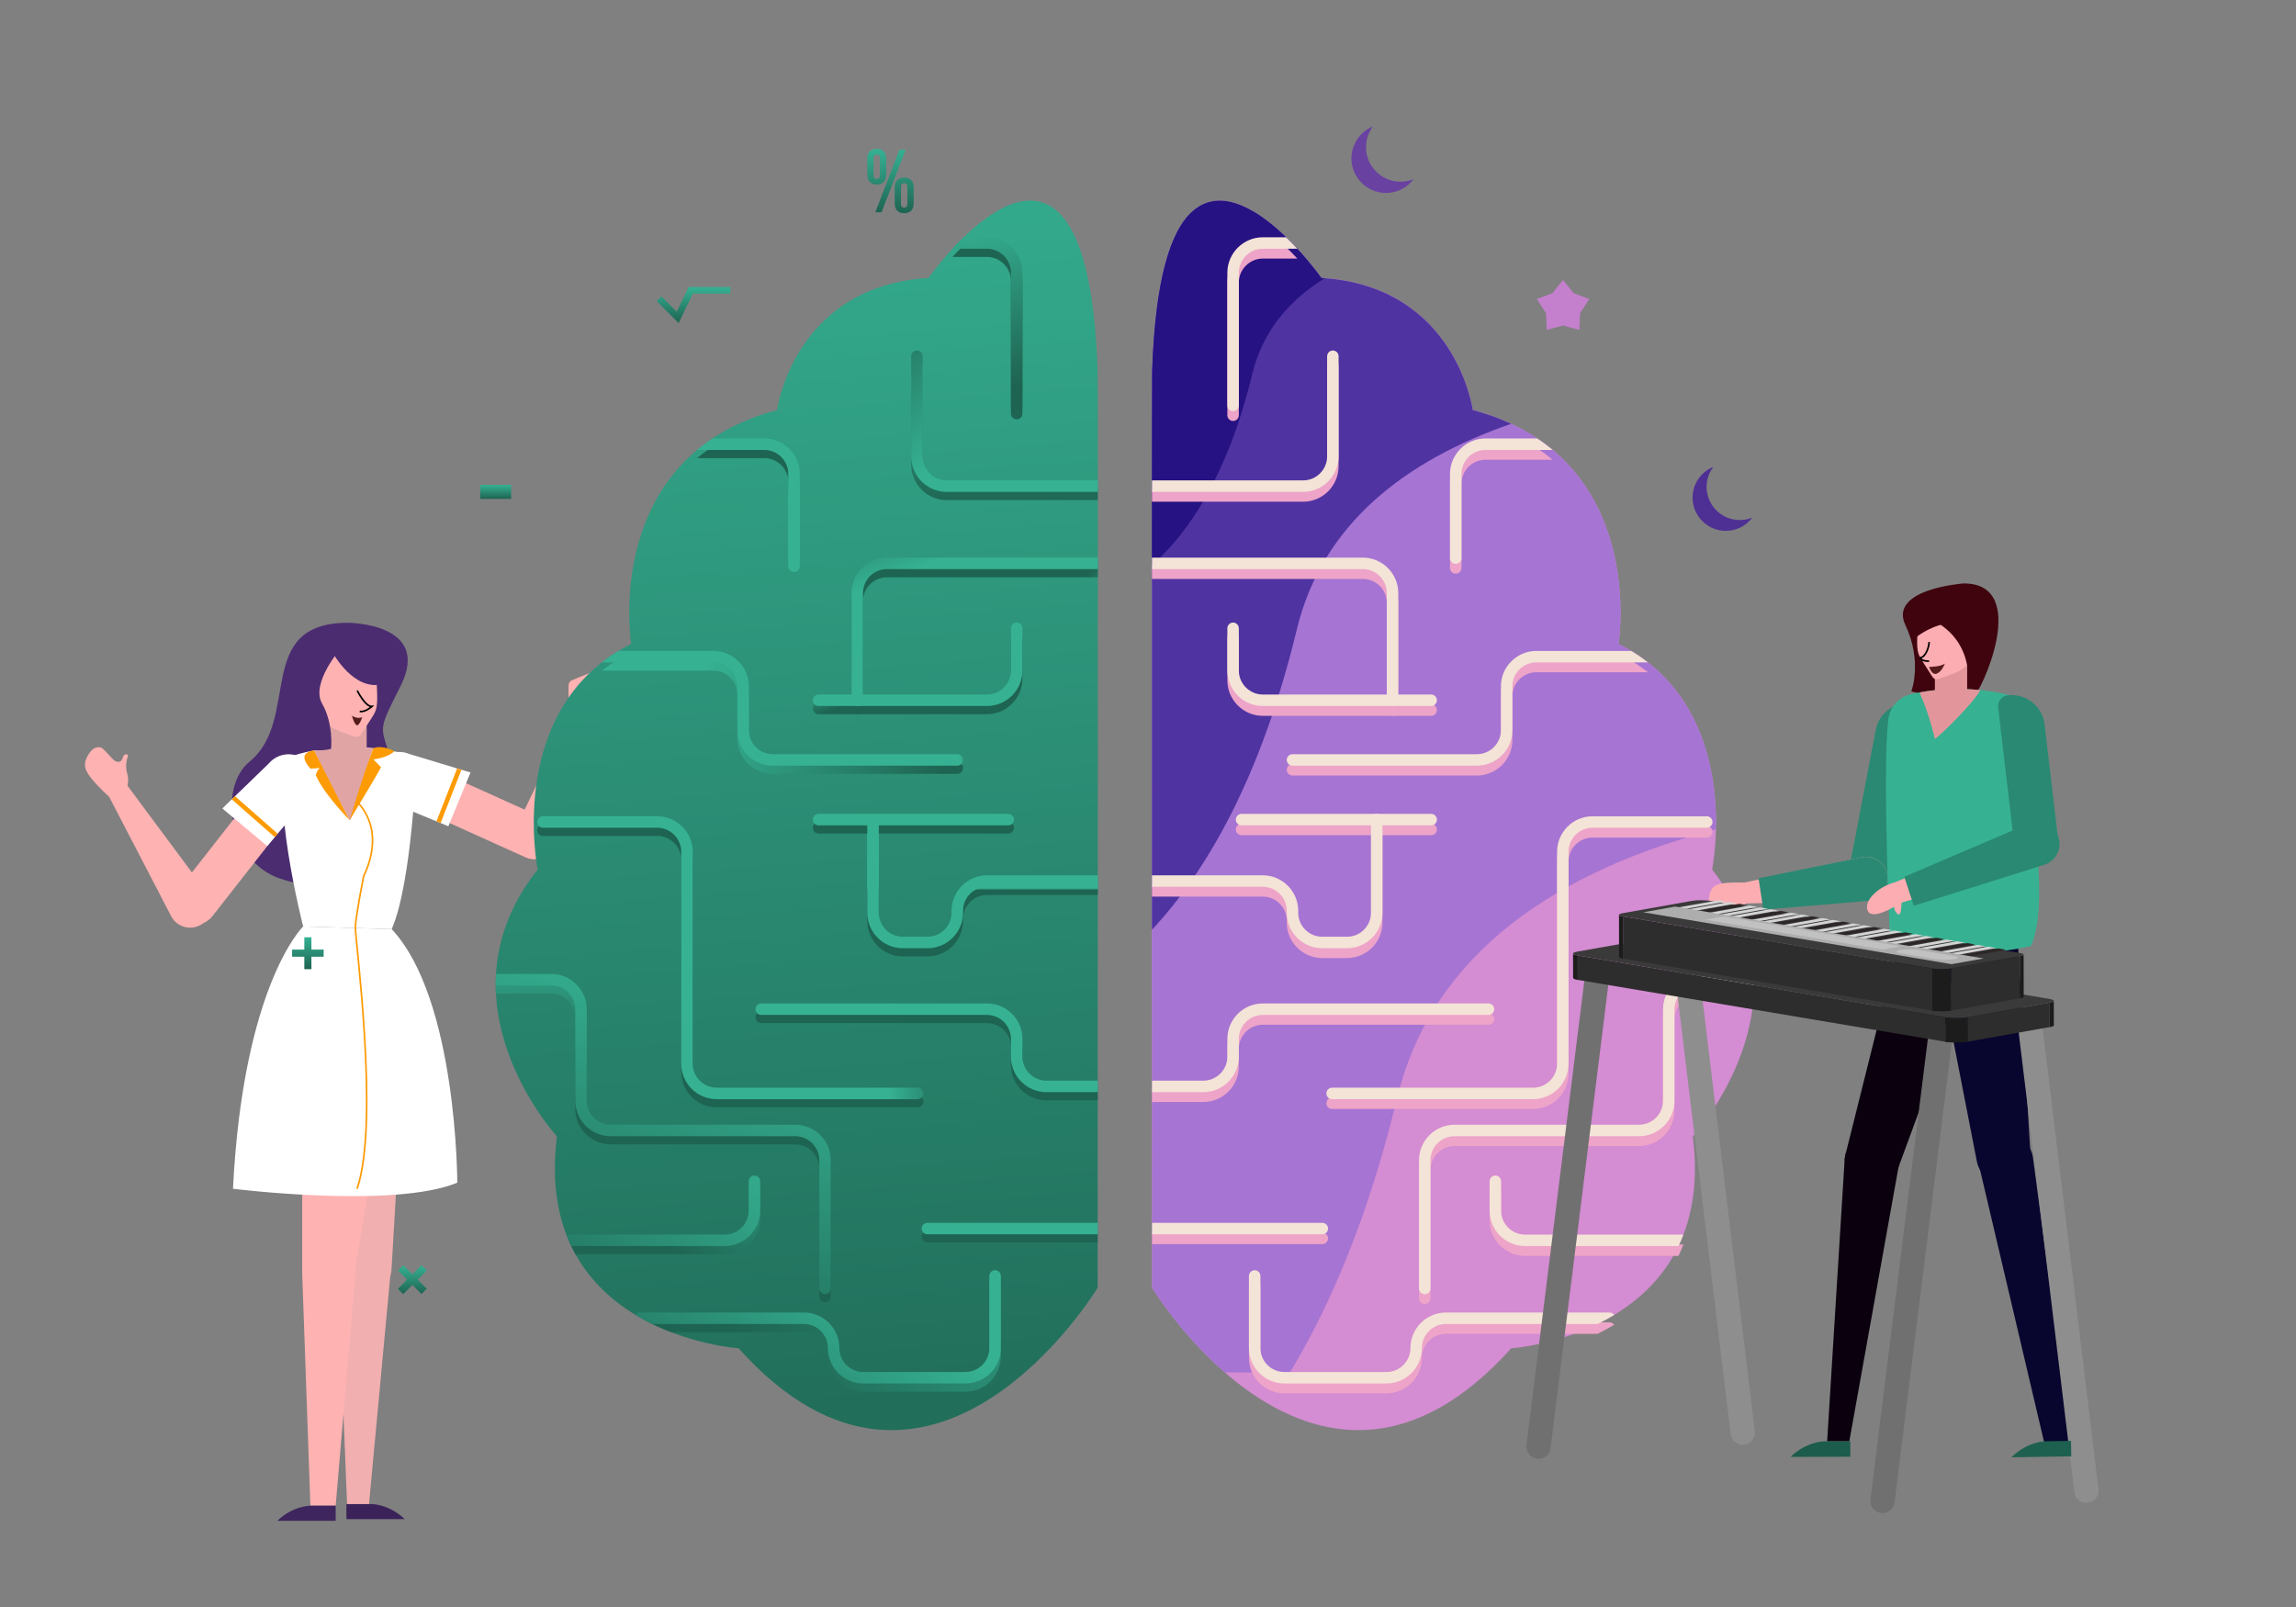 <?xml version="1.0" encoding="utf-8"?>
<svg id="master-artboard" viewBox="0 0 1400 980" version="1.1" xmlns="http://www.w3.org/2000/svg" x="0px" y="0px" width="1400px" height="980px" enable-background="new 0 0 1400 980" xmlns:xlink="http://www.w3.org/1999/xlink">
<rect x="0" y="0" width="1400" height="980" fill="#808080" stroke="none"/>
<g transform="matrix(1, 0, 0, 1, 4.973, 2.158)">
		<path d="M -11.768 -14.915 H 1412.232 V 995.085 H -11.768 V -14.915 Z" fill="#F4E3D7" style="fill-opacity: 0;"/>
	</g>
<path fill="#FEC099" d="M702.519,226.571c-0.25,7.73,0,558.74,0,558.74s101.513,167.79,218.966,36.914&#10;&#9;&#9;&#9;c0,0,125.843-8.39,110.741-129.198c0,0,75.506-82.217,11.745-162.756c0,0,20.135-98.996-57.048-137.588&#10;&#9;&#9;&#9;c0,0,18.456-114.097-88.929-142.622c0,0-10.067-75.505-92.285-80.539C805.709,169.522,708.811,31.935,702.519,226.571z" transform="matrix(1, 0, 0, 1, 0, -1.4210854715202004e-14)" style="fill: rgb(212, 140, 210);"/><path fill="#EC6B6F" d="M986.923,392.683c0,0,18.456-114.097-88.929-142.622c0,0-0.278-2.068-1.107-5.53h-25.762v-15.374&#10;&#9;&#9;&#9;c0-15.287-4.241-29.582-11.605-41.78c-13.11-9.382-30.578-16.433-53.811-17.855c0,0-7.277-10.334-17.974-21.331h-73.02&#10;&#9;&#9;&#9;c-6.495,16.211-10.996,41.243-12.197,78.38c-0.25,7.73,0,558.74,0,558.74s16.667,27.546,44.306,51.61h39.749&#10;&#9;&#9;&#9;c25.006-41.332,47.998-95.74,65.295-167.208c21.887-90.429,100.389-139.145,194.427-164.08&#10;&#9;&#9;&#9;C1046.976,473.725,1039.713,419.078,986.923,392.683z" transform="matrix(1, 0, 0, 1, 0, -1.4210854715202004e-14)" style="fill: rgb(166, 116, 211);"/><path fill="#FB9904" d="M921.4,258.446c-7.05-3.272-14.822-6.104-23.406-8.385c0,0-10.067-75.505-92.285-80.539&#10;&#9;&#9;&#9;c0,0-18.823-26.724-40.415-39.954h-38.976c-12.511,12.002-21.973,40.502-23.8,97.003c-0.143,4.409-0.122,185.539-0.079,340.374&#10;&#9;&#9;&#9;c33.159-35.469,66.387-92.495,88.354-183.255C806.419,319.126,857.459,280.653,921.4,258.446z" transform="matrix(1, 0, 0, 1, 0, -1.4210854715202004e-14)" style="fill: rgb(79, 51, 161);"/><path fill="#FD6804" d="M805.709,169.522c0,0-96.898-137.587-103.19,57.049c-0.072,2.252-0.103,50.622-0.109,118.036&#10;&#9;&#9;&#9;c22.362-19.651,46.216-54.797,61.172-116.592c6.311-26.074,22.467-44.892,44.157-58.339&#10;&#9;&#9;&#9;C807.062,169.624,806.395,169.564,805.709,169.522z" transform="matrix(1, 0, 0, 1, 0, -1.4210854715202004e-14)" style="fill: rgb(38, 18, 130);"/><defs>
				<path id="SVGID_3_" d="M702.519,226.571c-0.25,7.73,0,558.74,0,558.74s101.513,167.79,218.966,36.914&#10;&#9;&#9;&#9;&#9;&#9;c0,0,125.843-8.39,110.741-129.198c0,0,75.506-82.217,11.745-162.756c0,0,20.135-98.996-57.048-137.588&#10;&#9;&#9;&#9;&#9;&#9;c0,0,18.456-114.097-88.929-142.622c0,0-10.067-75.505-92.285-80.539C805.709,169.522,708.811,31.935,702.519,226.571z"/>
			<linearGradient id="gradient-0" gradientUnits="objectBoundingBox" x1="0.5" y1="0" x2="0.5" y2="1">
                <stop offset="0" style="stop-color: #c6d2b6"/>
                <stop offset="1" style="stop-color: #95ab77"/>
              </linearGradient><linearGradient id="gradient-1" gradientUnits="objectBoundingBox" x1="0.5" y1="0" x2="0.5" y2="1">
                <stop offset="0" style="stop-color: #c6d2b6"/>
                <stop offset="1" style="stop-color: #95ab77"/>
              </linearGradient><linearGradient id="gradient-2" gradientUnits="objectBoundingBox" x1="0.5" y1="0" x2="0.5" y2="1">
                <stop offset="0" style="stop-color: #c6d2b6"/>
                <stop offset="1" style="stop-color: #95ab77"/>
              </linearGradient><linearGradient id="gradient-3" gradientUnits="objectBoundingBox" x1="0.5" y1="0" x2="0.5" y2="1">
                <stop offset="0" style="stop-color: #c6d2b6"/>
                <stop offset="1" style="stop-color: #95ab77"/>
              </linearGradient><linearGradient id="gradient-4" gradientUnits="objectBoundingBox" x1="0.5" y1="0" x2="0.5" y2="1">
                <stop offset="0" style="stop-color: #c6d2b6"/>
                <stop offset="1" style="stop-color: #95ab77"/>
              </linearGradient><linearGradient id="gradient-5" gradientUnits="objectBoundingBox" x1="0.5" y1="0" x2="0.5" y2="1">
                <stop offset="0" style="stop-color: #c6d2b6"/>
                <stop offset="1" style="stop-color: #95ab77"/>
              </linearGradient><linearGradient id="gradient-6" gradientUnits="objectBoundingBox" x1="0.5" y1="0" x2="0.5" y2="1">
                <stop offset="0" style="stop-color: #c6d2b6"/>
                <stop offset="1" style="stop-color: #95ab77"/>
              </linearGradient><linearGradient id="gradient-7" gradientUnits="objectBoundingBox" x1="0.5" y1="0" x2="0.5" y2="1">
                <stop offset="0" style="stop-color: #c6d2b6"/>
                <stop offset="1" style="stop-color: #95ab77"/>
              </linearGradient><linearGradient id="gradient-8" gradientUnits="objectBoundingBox" x1="0.5" y1="0" x2="0.5" y2="1">
                <stop offset="0" style="stop-color: #c6d2b6"/>
                <stop offset="1" style="stop-color: #95ab77"/>
              </linearGradient><linearGradient id="gradient-9" gradientUnits="objectBoundingBox" x1="0.5" y1="0" x2="0.5" y2="1">
                <stop offset="0" style="stop-color: #c6d2b6"/>
                <stop offset="1" style="stop-color: #95ab77"/>
              </linearGradient><linearGradient id="gradient-10" gradientUnits="objectBoundingBox" x1="0.5" y1="0" x2="0.5" y2="1">
                <stop offset="0" style="stop-color: #c6d2b6"/>
                <stop offset="1" style="stop-color: #95ab77"/>
              </linearGradient><linearGradient id="gradient-11" gradientUnits="objectBoundingBox" x1="0.5" y1="0" x2="0.5" y2="1">
                <stop offset="0" style="stop-color: #c6d2b6"/>
                <stop offset="1" style="stop-color: #95ab77"/>
              </linearGradient><linearGradient id="gradient-12" gradientUnits="objectBoundingBox" x1="0.5" y1="0" x2="0.5" y2="1">
                <stop offset="0" style="stop-color: #c6d2b6"/>
                <stop offset="1" style="stop-color: #95ab77"/>
              </linearGradient><linearGradient id="gradient-13" gradientUnits="objectBoundingBox" x1="0.5" y1="0" x2="0.5" y2="1">
                <stop offset="0" style="stop-color: #c6d2b6"/>
                <stop offset="1" style="stop-color: #95ab77"/>
              </linearGradient><linearGradient id="gradient-14" gradientUnits="objectBoundingBox" x1="0.5" y1="0" x2="0.5" y2="1">
                <stop offset="0" style="stop-color: #c6d2b6"/>
                <stop offset="1" style="stop-color: #95ab77"/>
              </linearGradient><linearGradient id="gradient-15" gradientUnits="objectBoundingBox" x1="0.5" y1="0" x2="0.5" y2="1">
                <stop offset="0" style="stop-color: #c6d2b6"/>
                <stop offset="1" style="stop-color: #95ab77"/>
              </linearGradient><linearGradient id="gradient-16" gradientUnits="objectBoundingBox" x1="0.5" y1="0" x2="0.5" y2="1">
                <stop offset="0" style="stop-color: #c6d2b6"/>
                <stop offset="1" style="stop-color: #95ab77"/>
              </linearGradient><linearGradient id="gradient-17" gradientUnits="objectBoundingBox" x1="0.5" y1="0" x2="0.5" y2="1">
                <stop offset="0" style="stop-color: #c6d2b6"/>
                <stop offset="1" style="stop-color: #95ab77"/>
              </linearGradient><linearGradient id="gradient-18" gradientUnits="objectBoundingBox" x1="0.5" y1="0" x2="0.5" y2="1">
                <stop offset="0" style="stop-color: #c6d2b6"/>
                <stop offset="1" style="stop-color: #95ab77"/>
              </linearGradient><linearGradient id="gradient-19" gradientUnits="objectBoundingBox" x1="0.5" y1="0" x2="0.5" y2="1">
                <stop offset="0" style="stop-color: #c6d2b6"/>
                <stop offset="1" style="stop-color: #95ab77"/>
              </linearGradient><linearGradient id="gradient-20" gradientUnits="objectBoundingBox" x1="0.5" y1="0" x2="0.5" y2="1">
                <stop offset="0" style="stop-color: #c6d2b6"/>
                <stop offset="1" style="stop-color: #95ab77"/>
              </linearGradient><linearGradient id="gradient-21" gradientUnits="objectBoundingBox" x1="0.5" y1="0" x2="0.5" y2="1">
                <stop offset="0" style="stop-color: #c6d2b6"/>
                <stop offset="1" style="stop-color: #95ab77"/>
              </linearGradient><linearGradient id="gradient-22" gradientUnits="objectBoundingBox" x1="0.5" y1="0" x2="0.5" y2="1">
                <stop offset="0" style="stop-color: #c6d2b6"/>
                <stop offset="1" style="stop-color: #95ab77"/>
              </linearGradient><linearGradient id="gradient-23" gradientUnits="objectBoundingBox" x1="0.5" y1="0" x2="0.5" y2="1">
                <stop offset="0" style="stop-color: #c6d2b6"/>
                <stop offset="1" style="stop-color: #95ab77"/>
              </linearGradient><linearGradient id="gradient-24" gradientUnits="objectBoundingBox" x1="0.5" y1="0" x2="0.5" y2="1">
                <stop offset="0" style="stop-color: #c6d2b6"/>
                <stop offset="1" style="stop-color: #95ab77"/>
              </linearGradient><linearGradient id="gradient-25" gradientUnits="objectBoundingBox" x1="0.5" y1="0" x2="0.5" y2="1">
                <stop offset="0" style="stop-color: #c6d2b6"/>
                <stop offset="1" style="stop-color: #95ab77"/>
              </linearGradient><linearGradient id="gradient-26" gradientUnits="objectBoundingBox" x1="0.5" y1="0" x2="0.5" y2="1">
                <stop offset="0" style="stop-color: #c6d2b6"/>
                <stop offset="1" style="stop-color: #95ab77"/>
              </linearGradient><linearGradient id="gradient-27" gradientUnits="objectBoundingBox" x1="0.5" y1="0" x2="0.5" y2="1">
                <stop offset="0" style="stop-color: #c6d2b6"/>
                <stop offset="1" style="stop-color: #95ab77"/>
              </linearGradient><linearGradient id="gradient-28" gradientUnits="objectBoundingBox" x1="0.5" y1="0" x2="0.5" y2="1">
                <stop offset="0" style="stop-color: #c6d2b6"/>
                <stop offset="1" style="stop-color: #95ab77"/>
              </linearGradient><linearGradient id="gradient-29" gradientUnits="objectBoundingBox" x1="0.5" y1="0" x2="0.5" y2="1">
                <stop offset="0" style="stop-color: #c6d2b6"/>
                <stop offset="1" style="stop-color: #95ab77"/>
              </linearGradient><linearGradient id="gradient-30" gradientUnits="objectBoundingBox" x1="0.5" y1="0" x2="0.5" y2="1">
                <stop offset="0" style="stop-color: #c6d2b6"/>
                <stop offset="1" style="stop-color: #95ab77"/>
              </linearGradient><linearGradient id="gradient-31" gradientUnits="objectBoundingBox" x1="0.5" y1="0" x2="0.5" y2="1">
                <stop offset="0" style="stop-color: #c6d2b6"/>
                <stop offset="1" style="stop-color: #95ab77"/>
              </linearGradient><linearGradient id="gradient-32" gradientUnits="objectBoundingBox" x1="0.5" y1="0" x2="0.5" y2="1">
                <stop offset="0" style="stop-color: #c6d2b6"/>
                <stop offset="1" style="stop-color: #95ab77"/>
              </linearGradient><linearGradient id="gradient-33" gradientUnits="objectBoundingBox" x1="0.5" y1="0" x2="0.5" y2="1">
                <stop offset="0" style="stop-color: #c6d2b6"/>
                <stop offset="1" style="stop-color: #95ab77"/>
              </linearGradient><linearGradient id="gradient-34" gradientUnits="objectBoundingBox" x1="0.5" y1="0" x2="0.5" y2="1">
                <stop offset="0" style="stop-color: #36b293"/>
                <stop offset="1" style="stop-color: #1e6452"/>
              </linearGradient><linearGradient id="gradient-35" gradientUnits="objectBoundingBox" x1="0.5" y1="0" x2="0.5" y2="1">
                <stop offset="0" style="stop-color: #36b293"/>
                <stop offset="1" style="stop-color: #1e6452"/>
              </linearGradient><linearGradient id="gradient-36" gradientUnits="objectBoundingBox" x1="0.5" y1="0" x2="0.5" y2="1">
                <stop offset="0" style="stop-color: #36b293"/>
                <stop offset="1" style="stop-color: #1e6452"/>
              </linearGradient><linearGradient id="gradient-37" gradientUnits="objectBoundingBox" x1="0.5" y1="0" x2="0.5" y2="1">
                <stop offset="0" style="stop-color: #36b293"/>
                <stop offset="1" style="stop-color: #1e6452"/>
              </linearGradient><linearGradient id="gradient-38" gradientUnits="objectBoundingBox" x1="0.5" y1="0" x2="0.5" y2="1">
                <stop offset="0" style="stop-color: #36b293"/>
                <stop offset="1" style="stop-color: #1e6452"/>
              </linearGradient><linearGradient id="gradient-39" gradientUnits="objectBoundingBox" x1="0.5" y1="0" x2="0.5" y2="1" gradientTransform="matrix(0.998, -0.03, 0.13, 1.04, 0.001, 0.015)">
                <stop offset="0" style="stop-color: #36b293"/>
                <stop offset="1" style="stop-color: #1e6452"/>
              </linearGradient><linearGradient id="gradient-40" gradientUnits="objectBoundingBox" x1="0.5" y1="0" x2="0.5" y2="1" gradientTransform="matrix(1, -7.717757427028182e-7, -1.0895289084995874e-9, 0.015, -0.888, 0.492)">
                <stop offset="0" style="stop-color: #36b293"/>
                <stop offset="1" style="stop-color: #1e6452"/>
              </linearGradient><linearGradient id="gradient-41" gradientUnits="objectBoundingBox" x1="0.5" y1="0" x2="0.5" y2="1" gradientTransform="matrix(0.193, -3.088, 0.689, 0.426, 0.142, 2.34)">
                <stop offset="0" style="stop-color: #36b293"/>
                <stop offset="1" style="stop-color: #1e6452"/>
              </linearGradient><linearGradient id="gradient-42" gradientUnits="objectBoundingBox" x1="0.5" y1="0" x2="0.5" y2="1" gradientTransform="matrix(-0.66, 1.247, -0.152, -0.222, 1.305, -0.088)">
                <stop offset="0" style="stop-color: #36b293"/>
                <stop offset="1" style="stop-color: #1e6452"/>
              </linearGradient><linearGradient id="gradient-43" gradientUnits="objectBoundingBox" x1="0.5" y1="0" x2="0.5" y2="1" gradientTransform="matrix(-0.888, 0.376, -0.105, -0.166, 0.764, 0.45)">
                <stop offset="0" style="stop-color: #36b293"/>
                <stop offset="1" style="stop-color: #1e6452"/>
              </linearGradient><linearGradient id="gradient-44" gradientUnits="objectBoundingBox" x1="0.418" y1="0.046" x2="0.418" y2="1.046">
                <stop offset="0" style="stop-color: #36b293"/>
                <stop offset="1" style="stop-color: #1e6452"/>
              </linearGradient><linearGradient id="gradient-45" gradientUnits="objectBoundingBox" x1="0.037" y1="-1.027" x2="0.037" y2="-0.027" gradientTransform="matrix(0.536, -0.34, 0.242, 0.062, -1.286, 0.719)">
                <stop offset="0" style="stop-color: #36b293"/>
                <stop offset="1" style="stop-color: #1e6452"/>
              </linearGradient><linearGradient id="gradient-46" gradientUnits="objectBoundingBox" x1="0.5" y1="0" x2="0.5" y2="1" gradientTransform="matrix(0.908, -1.051, 0.072, 0.389, 0.046, 0.526)">
                <stop offset="0" style="stop-color: #36b293"/>
                <stop offset="1" style="stop-color: #1e6452"/>
              </linearGradient><linearGradient id="gradient-47" gradientUnits="objectBoundingBox" x1="0.5" y1="0" x2="0.5" y2="1" gradientTransform="matrix(0.472, 15.44, -0.207, 1.938, 1.022, -10.535)">
                <stop offset="0" style="stop-color: #36b293"/>
                <stop offset="1" style="stop-color: #1e6452"/>
              </linearGradient><linearGradient id="gradient-48" gradientUnits="objectBoundingBox" x1="0.5" y1="0" x2="0.5" y2="1" gradientTransform="matrix(-0.654, -1.032, 0.102, -0.12, 0.663, 1.694)">
                <stop offset="0" style="stop-color: #36b293"/>
                <stop offset="1" style="stop-color: #1e6452"/>
              </linearGradient><linearGradient id="gradient-49" gradientUnits="objectBoundingBox" x1="0.5" y1="0" x2="0.5" y2="1" gradientTransform="matrix(0.38, -3.568, 0.193, 0.306, -0.463, 1.437)">
                <stop offset="0" style="stop-color: #36b293"/>
                <stop offset="1" style="stop-color: #1e6452"/>
              </linearGradient><linearGradient id="gradient-50" gradientUnits="objectBoundingBox" x1="0.295" y1="0.852" x2="0.295" y2="1.852" gradientTransform="matrix(0.738, 1.855, -0.663, 1.989, 1.322, -3.843)">
                <stop offset="0" style="stop-color: #36b293"/>
                <stop offset="1" style="stop-color: #1e6452"/>
              </linearGradient><linearGradient id="gradient-51" gradientUnits="objectBoundingBox" x1="0.351" y1="-0.371" x2="0.351" y2="0.629" gradientTransform="matrix(0.999, -0.049, 0.026, 0.588, 0.001, 0.025)">
                <stop offset="0" style="stop-color: #36b293"/>
                <stop offset="1" style="stop-color: #1e6452"/>
              </linearGradient><linearGradient id="gradient-52" gradientUnits="objectBoundingBox" x1="0.5" y1="0" x2="0.5" y2="1" gradientTransform="matrix(0.518, -13.112, 0.094, 0.869, -0.423, 6.686)">
                <stop offset="0" style="stop-color: #36b293"/>
                <stop offset="1" style="stop-color: #1e6452"/>
              </linearGradient><linearGradient id="gradient-53" gradientUnits="objectBoundingBox" x1="0.087" y1="-0.139" x2="0.087" y2="0.861" gradientTransform="matrix(0.265, 3.109, -1.25, 1.108, 1.268, -1.349)">
                <stop offset="0" style="stop-color: #36b293"/>
                <stop offset="1" style="stop-color: #1e6452"/>
              </linearGradient><linearGradient id="gradient-54" gradientUnits="objectBoundingBox" x1="0.5" y1="0" x2="0.5" y2="1" gradientTransform="matrix(-1, 0, 0, -0.019, 1, -3.725019155353948e-7)">
                <stop offset="0" style="stop-color: #36b293"/>
                <stop offset="1" style="stop-color: #1e6452"/>
              </linearGradient><linearGradient id="gradient-55" gradientUnits="objectBoundingBox" x1="0.5" y1="0" x2="0.5" y2="1" gradientTransform="matrix(-0.22, -3.07, 0.1, -0.071, 1.108, 2.592)">
                <stop offset="0" style="stop-color: #36b293"/>
                <stop offset="1" style="stop-color: #1e6452"/>
              </linearGradient><linearGradient id="gradient-56" gradientUnits="objectBoundingBox" x1="0.656" y1="0.496" x2="0.656" y2="1.496" gradientTransform="matrix(-0.929, 0.612, -0.152, -0.636, 0.74, 0.128)">
                <stop offset="0" style="stop-color: #36b293"/>
                <stop offset="1" style="stop-color: #1e6452"/>
              </linearGradient><linearGradient id="gradient-57" gradientUnits="objectBoundingBox" x1="0.5" y1="0" x2="0.5" y2="1" gradientTransform="matrix(-0.996, -0.069, 0.045, -0.436, 1.043, -0.002)">
                <stop offset="0" style="stop-color: #36b293"/>
                <stop offset="1" style="stop-color: #1e6452"/>
              </linearGradient><linearGradient id="gradient-58" gradientUnits="objectBoundingBox" x1="0.461" y1="0.174" x2="0.461" y2="1.174" gradientTransform="matrix(-0.768, 0.846, -0.557, -0.881, 0.411, 0.758)">
                <stop offset="0" style="stop-color: #36b293"/>
                <stop offset="1" style="stop-color: #1e6452"/>
              </linearGradient><linearGradient id="gradient-59" gradientUnits="objectBoundingBox" x1="0.745" y1="0.017" x2="0.745" y2="1.017" gradientTransform="matrix(0.972, -0.095, 0.594, 0.982, 0.564, -0.174)">
                <stop offset="0" style="stop-color: #36b293"/>
                <stop offset="1" style="stop-color: #1e6452"/>
              </linearGradient><linearGradient id="gradient-60" gradientUnits="objectBoundingBox" x1="0.411" y1="0.601" x2="0.411" y2="1.601" gradientTransform="matrix(-0.398, -2.304, 0.83, -0.903, 0.627, 1.331)">
                <stop offset="0" style="stop-color: #36b293"/>
                <stop offset="1" style="stop-color: #1e6452"/>
              </linearGradient><linearGradient id="gradient-61" gradientUnits="objectBoundingBox" x1="0.5" y1="0" x2="0.5" y2="1" gradientTransform="matrix(0.022, -17.51, 0.161, 0.062, 1.308, 9.157)">
                <stop offset="0" style="stop-color: #36b293"/>
                <stop offset="1" style="stop-color: #1e6452"/>
              </linearGradient><linearGradient id="gradient-62" gradientUnits="objectBoundingBox" x1="0.5" y1="0" x2="0.5" y2="1" gradientTransform="matrix(0.09, -1.359, 0.206, 0.025, 0.893, 1.193)">
                <stop offset="0" style="stop-color: #36b293"/>
                <stop offset="1" style="stop-color: #1e6452"/>
              </linearGradient><linearGradient id="gradient-63" gradientUnits="objectBoundingBox" x1="0.5" y1="0" x2="0.5" y2="1" gradientTransform="matrix(-0.487, 3.368, -0.027, -0.058, 0.101, -1.094)">
                <stop offset="0" style="stop-color: #36b293"/>
                <stop offset="1" style="stop-color: #1e6452"/>
              </linearGradient><linearGradient id="gradient-64" gradientUnits="objectBoundingBox" x1="0.5" y1="0" x2="0.5" y2="1" gradientTransform="matrix(0.741, 1.844, -1.086, 3.293, 0.478, -1.88)">
                <stop offset="0" style="stop-color: #36b293"/>
                <stop offset="1" style="stop-color: #1e6452"/>
              </linearGradient><linearGradient id="gradient-65" gradientUnits="objectBoundingBox" x1="0.5" y1="0" x2="0.5" y2="1" gradientTransform="matrix(0.927, 0.392, -0.407, 1.052, 0.036, -0.196)">
                <stop offset="0" style="stop-color: #36b293"/>
                <stop offset="1" style="stop-color: #1e6452"/>
              </linearGradient><linearGradient id="gradient-66" gradientUnits="objectBoundingBox" x1="0.5" y1="0" x2="0.5" y2="1" gradientTransform="matrix(-0.936, 5.38, -0.043, -1.741, 0.457, -4.779)">
                <stop offset="0" style="stop-color: #36b293"/>
                <stop offset="1" style="stop-color: #1e6452"/>
              </linearGradient><linearGradient id="gradient-67" gradientUnits="objectBoundingBox" x1="0.325" y1="-5.633" x2="0.325" y2="-4.633" gradientTransform="matrix(0.817, 1.86, -0.425, 1.939, -2.081, 10.307)">
                <stop offset="0" style="stop-color: #36b293"/>
                <stop offset="1" style="stop-color: #1e6452"/>
              </linearGradient></defs><clipPath id="SVGID_4_">
				<use overflow="visible" xlink:href="#SVGID_3_"/>
			</clipPath><g transform="matrix(1, 0, 0, 1, 0, -2.1316282072803006e-14)">
					<g>
						<path fill="#EC6B6F" d="M702.431,539.789h67.525c11.936,0,21.646,9.711,21.646,21.647v1.169&#10;&#9;&#9;&#9;&#9;&#9;&#9;&#9;c0,8.076,6.57,14.647,14.646,14.647h15.085c8.076,0,14.646-6.571,14.646-14.647v-56.779c0-1.933,1.567-3.5,3.5-3.5&#10;&#9;&#9;&#9;&#9;&#9;&#9;&#9;s3.5,1.567,3.5,3.5v56.779c0,11.937-9.711,21.647-21.646,21.647h-15.085c-11.936,0-21.646-9.711-21.646-21.647v-1.169&#10;&#9;&#9;&#9;&#9;&#9;&#9;&#9;c0-8.076-6.57-14.647-14.646-14.647h-67.523C702.433,544.459,702.432,542.125,702.431,539.789z" style="fill: rgb(237, 164, 200);"/>
					</g>
					<g>
						<path fill="#EC6B6F" d="M900.541,472.934H788.103c-1.933,0-3.5-1.567-3.5-3.5s1.567-3.5,3.5-3.5h112.438&#10;&#9;&#9;&#9;&#9;&#9;&#9;&#9;c8.076,0,14.646-6.571,14.646-14.647v-26.691c0-11.936,9.711-21.646,21.647-21.646h57.814c3.632,2.195,7.013,4.536,10.166,7&#10;&#9;&#9;&#9;&#9;&#9;&#9;&#9;h-67.98c-8.076,0-14.647,6.57-14.647,14.646v26.691C922.188,463.223,912.477,472.934,900.541,472.934z" style="fill: rgb(237, 164, 200);"/>
					</g>
					<g>
						<path fill="#EC6B6F" d="M702.409,346.052h128.558c11.936,0,21.646,9.71,21.646,21.646v65.342c0,1.933-1.567,3.5-3.5,3.5&#10;&#9;&#9;&#9;&#9;&#9;&#9;&#9;s-3.5-1.567-3.5-3.5v-65.342c0-8.076-6.57-14.646-14.646-14.646H702.409C702.409,350.695,702.409,348.363,702.409,346.052z" style="fill: rgb(237, 164, 200);"/>
					</g>
					<g>
						<path fill="#EC6B6F" d="M905.794,280.386c-8.076,0-14.646,6.57-14.646,14.646v51.308c0,1.933-1.567,3.5-3.5,3.5&#10;&#9;&#9;&#9;&#9;&#9;&#9;&#9;s-3.5-1.567-3.5-3.5v-51.308c0-11.936,9.711-21.646,21.646-21.646h31.577c3.334,2.225,6.457,4.562,9.376,7H905.794z" style="fill: rgb(237, 164, 200);"/>
					</g>
					<g>
						<path fill="#EC6B6F" d="M702.421,298.955h92.153c8.076,0,14.646-6.57,14.646-14.646v-61.061c0-1.933,1.567-3.5,3.5-3.5&#10;&#9;&#9;&#9;&#9;&#9;&#9;&#9;s3.5,1.567,3.5,3.5v61.061c0,11.936-9.711,21.646-21.646,21.646h-92.156C702.419,303.578,702.42,301.241,702.421,298.955z" style="fill: rgb(237, 164, 200);"/>
					</g>
					<g>
						<path fill="#EC6B6F" d="M770.035,157.694c-8.076,0-14.647,6.571-14.647,14.647v80.877c0,1.933-1.567,3.5-3.5,3.5&#10;&#9;&#9;&#9;&#9;&#9;&#9;&#9;s-3.5-1.567-3.5-3.5v-80.877c0-11.936,9.711-21.647,21.647-21.647h14.198c2.423,2.349,4.707,4.712,6.819,7H770.035z" style="fill: rgb(237, 164, 200);"/>
					</g>
					<g>
						<g>
							<path fill="#EC6B6F" d="M770.035,436.541h102.627c1.933,0,3.5-1.567,3.5-3.5s-1.567-3.5-3.5-3.5H770.035&#10;&#9;&#9;&#9;&#9;&#9;&#9;&#9;&#9;c-8.076,0-14.647-6.57-14.647-14.646v-25.739c0-1.933-1.567-3.5-3.5-3.5s-3.5,1.567-3.5,3.5v25.739&#10;&#9;&#9;&#9;&#9;&#9;&#9;&#9;&#9;C748.388,426.83,758.099,436.541,770.035,436.541z" style="fill: rgb(237, 164, 200);"/>
						</g>
					</g>
					<g>
						<g>
							<path fill="#EC6B6F" d="M757.062,509.326h115.601c1.933,0,3.5-1.566,3.5-3.5c0-1.933-1.567-3.5-3.5-3.5H757.062&#10;&#9;&#9;&#9;&#9;&#9;&#9;&#9;&#9;c-1.933,0-3.5,1.567-3.5,3.5C753.562,507.76,755.129,509.326,757.062,509.326z" style="fill: rgb(237, 164, 200);"/>
						</g>
					</g>
					<g>
						<path fill="#EC6B6F" d="M808.775,672.805c0-1.933,1.567-3.5,3.5-3.5h122.518c8.076,0,14.646-6.57,14.646-14.646V525.436&#10;&#9;&#9;&#9;&#9;&#9;&#9;&#9;c0-11.936,9.711-21.646,21.647-21.646h69.624c1.933,0,3.5,1.567,3.5,3.5c0,1.934-1.567,3.5-3.5,3.5h-69.624&#10;&#9;&#9;&#9;&#9;&#9;&#9;&#9;c-8.076,0-14.647,6.57-14.647,14.646v129.223c0,11.936-9.711,21.646-21.646,21.646H812.275&#10;&#9;&#9;&#9;&#9;&#9;&#9;&#9;C810.343,676.305,808.775,674.738,808.775,672.805z" style="fill: rgb(237, 164, 200);"/>
					</g>
					<g>
						<path fill="#EC6B6F" d="M702.472,672.023c-0.001-2.312-0.002-4.646-0.003-7h31.272c8.076,0,14.646-6.571,14.646-14.647&#10;&#9;&#9;&#9;&#9;&#9;&#9;&#9;v-10.803c0-11.936,9.711-21.646,21.647-21.646h137.578c1.933,0,3.5,1.566,3.5,3.5c0,1.933-1.567,3.5-3.5,3.5H770.035&#10;&#9;&#9;&#9;&#9;&#9;&#9;&#9;c-8.076,0-14.647,6.57-14.647,14.646v10.803c0,11.937-9.711,21.647-21.646,21.647H702.472z" style="fill: rgb(237, 164, 200);"/>
					</g>
					<g>
						<path fill="#EC6B6F" d="M908.303,744.255v-17.876c0-1.933,1.567-3.5,3.5-3.5s3.5,1.567,3.5,3.5v17.876&#10;&#9;&#9;&#9;&#9;&#9;&#9;&#9;c0,8.076,6.57,14.646,14.646,14.646h96.526c-0.927,2.417-1.934,4.748-3.013,7h-93.514&#10;&#9;&#9;&#9;&#9;&#9;&#9;&#9;C918.014,765.901,908.303,756.19,908.303,744.255z" style="fill: rgb(237, 164, 200);"/>
					</g>
					<g>
						<path fill="#EC6B6F" d="M886.896,691.901h112.489c8.076,0,14.646-6.57,14.646-14.646v-55.667&#10;&#9;&#9;&#9;&#9;&#9;&#9;&#9;c0-11.936,9.711-21.646,21.646-21.646h33.684c0.138,2.354,0.197,4.688,0.183,7h-33.866c-8.076,0-14.646,6.57-14.646,14.646&#10;&#9;&#9;&#9;&#9;&#9;&#9;&#9;v55.667c0,11.936-9.711,21.646-21.646,21.646H886.896c-8.076,0-14.646,6.571-14.646,14.647v78.187c0,1.933-1.567,3.5-3.5,3.5&#10;&#9;&#9;&#9;&#9;&#9;&#9;&#9;s-3.5-1.567-3.5-3.5v-78.187C865.249,701.612,874.96,691.901,886.896,691.901z" style="fill: rgb(237, 164, 200);"/>
					</g>
					<g>
						<path fill="#EC6B6F" d="M702.502,751.724h103.797c1.933,0,3.5,1.566,3.5,3.5c0,1.933-1.567,3.5-3.5,3.5H702.505&#10;&#9;&#9;&#9;&#9;&#9;&#9;&#9;C702.504,756.488,702.503,754.155,702.502,751.724z" style="fill: rgb(237, 164, 200);"/>
					</g>
					<g>
						<path fill="#EC6B6F" d="M761.547,828.059v-43.935c0-1.934,1.567-3.5,3.5-3.5s3.5,1.566,3.5,3.5v43.935&#10;&#9;&#9;&#9;&#9;&#9;&#9;&#9;c0,8.076,6.57,14.646,14.646,14.646h62.181c8.076,0,14.647-6.57,14.647-14.646c0-11.937,9.711-21.646,21.646-21.646h99.76&#10;&#9;&#9;&#9;&#9;&#9;&#9;&#9;c1.173,0,2.205,0.582,2.841,1.468c-3.371,2.035-6.773,3.879-10.161,5.532h-92.439c-8.076,0-14.646,6.57-14.646,14.646&#10;&#9;&#9;&#9;&#9;&#9;&#9;&#9;c0,11.936-9.711,21.646-21.647,21.646h-62.181C771.258,849.705,761.547,839.994,761.547,828.059z" style="fill: rgb(237, 164, 200);"/>
					</g>
				</g><g transform="matrix(1, 0, 0, 1, 0, -2.1316282072803006e-14)">
					<g>
						<path fill="#F4E3D7" d="M702.431,533.789h67.525c11.936,0,21.646,9.711,21.646,21.647v1.169&#10;&#9;&#9;&#9;&#9;&#9;&#9;&#9;c0,8.076,6.57,14.647,14.646,14.647h15.085c8.076,0,14.646-6.571,14.646-14.647v-56.779c0-1.933,1.567-3.5,3.5-3.5&#10;&#9;&#9;&#9;&#9;&#9;&#9;&#9;s3.5,1.567,3.5,3.5v56.779c0,11.937-9.711,21.647-21.646,21.647h-15.085c-11.936,0-21.646-9.711-21.646-21.647v-1.169&#10;&#9;&#9;&#9;&#9;&#9;&#9;&#9;c0-8.076-6.57-14.647-14.646-14.647h-67.523C702.433,538.459,702.432,536.125,702.431,533.789z"/>
					</g>
					<g>
						<path fill="#F4E3D7" d="M900.541,466.934H788.103c-1.933,0-3.5-1.567-3.5-3.5s1.567-3.5,3.5-3.5h112.438&#10;&#9;&#9;&#9;&#9;&#9;&#9;&#9;c8.076,0,14.646-6.571,14.646-14.647v-26.691c0-11.936,9.711-21.646,21.647-21.646h57.814c3.632,2.195,7.013,4.536,10.166,7&#10;&#9;&#9;&#9;&#9;&#9;&#9;&#9;h-67.98c-8.076,0-14.647,6.57-14.647,14.646v26.691C922.188,457.223,912.477,466.934,900.541,466.934z"/>
					</g>
					<g>
						<path fill="#F4E3D7" d="M702.409,340.052h128.558c11.936,0,21.646,9.71,21.646,21.646v65.342c0,1.933-1.567,3.5-3.5,3.5&#10;&#9;&#9;&#9;&#9;&#9;&#9;&#9;s-3.5-1.567-3.5-3.5v-65.342c0-8.076-6.57-14.646-14.646-14.646H702.409C702.409,344.695,702.409,342.363,702.409,340.052z"/>
					</g>
					<g>
						<path fill="#F4E3D7" d="M905.794,274.386c-8.076,0-14.646,6.57-14.646,14.646v51.308c0,1.933-1.567,3.5-3.5,3.5&#10;&#9;&#9;&#9;&#9;&#9;&#9;&#9;s-3.5-1.567-3.5-3.5v-51.308c0-11.936,9.711-21.646,21.646-21.646h31.577c3.334,2.225,6.457,4.562,9.376,7H905.794z"/>
					</g>
					<g>
						<path fill="#F4E3D7" d="M702.421,292.955h92.153c8.076,0,14.646-6.57,14.646-14.646v-61.061c0-1.933,1.567-3.5,3.5-3.5&#10;&#9;&#9;&#9;&#9;&#9;&#9;&#9;s3.5,1.567,3.5,3.5v61.061c0,11.936-9.711,21.646-21.646,21.646h-92.156C702.419,297.578,702.42,295.241,702.421,292.955z"/>
					</g>
					<g>
						<path fill="#F4E3D7" d="M770.035,151.694c-8.076,0-14.647,6.571-14.647,14.647v80.877c0,1.933-1.567,3.5-3.5,3.5&#10;&#9;&#9;&#9;&#9;&#9;&#9;&#9;s-3.5-1.567-3.5-3.5v-80.877c0-11.936,9.711-21.647,21.647-21.647h14.198c2.423,2.349,4.707,4.712,6.819,7H770.035z"/>
					</g>
					<g>
						<g>
							<path fill="#F4E3D7" d="M770.035,430.541h102.627c1.933,0,3.5-1.567,3.5-3.5s-1.567-3.5-3.5-3.5H770.035&#10;&#9;&#9;&#9;&#9;&#9;&#9;&#9;&#9;c-8.076,0-14.647-6.57-14.647-14.646v-25.739c0-1.933-1.567-3.5-3.5-3.5s-3.5,1.567-3.5,3.5v25.739&#10;&#9;&#9;&#9;&#9;&#9;&#9;&#9;&#9;C748.388,420.83,758.099,430.541,770.035,430.541z"/>
						</g>
					</g>
					<g>
						<g>
							<path fill="#F4E3D7" d="M757.062,503.326h115.601c1.933,0,3.5-1.566,3.5-3.5c0-1.933-1.567-3.5-3.5-3.5H757.062&#10;&#9;&#9;&#9;&#9;&#9;&#9;&#9;&#9;c-1.933,0-3.5,1.567-3.5,3.5C753.562,501.76,755.129,503.326,757.062,503.326z"/>
						</g>
					</g>
					<g>
						<path fill="#F4E3D7" d="M808.775,666.805c0-1.933,1.567-3.5,3.5-3.5h122.518c8.076,0,14.646-6.57,14.646-14.646V519.436&#10;&#9;&#9;&#9;&#9;&#9;&#9;&#9;c0-11.936,9.711-21.646,21.647-21.646h69.624c1.933,0,3.5,1.567,3.5,3.5c0,1.934-1.567,3.5-3.5,3.5h-69.624&#10;&#9;&#9;&#9;&#9;&#9;&#9;&#9;c-8.076,0-14.647,6.57-14.647,14.646v129.223c0,11.936-9.711,21.646-21.646,21.646H812.275&#10;&#9;&#9;&#9;&#9;&#9;&#9;&#9;C810.343,670.305,808.775,668.738,808.775,666.805z"/>
					</g>
					<g>
						<path fill="#F4E3D7" d="M702.472,666.023c-0.001-2.312-0.002-4.646-0.003-7h31.272c8.076,0,14.646-6.571,14.646-14.647&#10;&#9;&#9;&#9;&#9;&#9;&#9;&#9;v-10.803c0-11.936,9.711-21.646,21.647-21.646h137.578c1.933,0,3.5,1.566,3.5,3.5c0,1.933-1.567,3.5-3.5,3.5H770.035&#10;&#9;&#9;&#9;&#9;&#9;&#9;&#9;c-8.076,0-14.647,6.57-14.647,14.646v10.803c0,11.937-9.711,21.647-21.646,21.647H702.472z"/>
					</g>
					<g>
						<path fill="#F4E3D7" d="M908.303,738.255v-17.876c0-1.933,1.567-3.5,3.5-3.5s3.5,1.567,3.5,3.5v17.876&#10;&#9;&#9;&#9;&#9;&#9;&#9;&#9;c0,8.076,6.57,14.646,14.646,14.646h96.526c-0.927,2.417-1.934,4.748-3.013,7h-93.514&#10;&#9;&#9;&#9;&#9;&#9;&#9;&#9;C918.014,759.901,908.303,750.19,908.303,738.255z"/>
					</g>
					<g>
						<path fill="#F4E3D7" d="M886.896,685.901h112.489c8.076,0,14.646-6.57,14.646-14.646v-55.667&#10;&#9;&#9;&#9;&#9;&#9;&#9;&#9;c0-11.936,9.711-21.646,21.646-21.646h33.684c0.138,2.354,0.197,4.688,0.183,7h-33.866c-8.076,0-14.646,6.57-14.646,14.646&#10;&#9;&#9;&#9;&#9;&#9;&#9;&#9;v55.667c0,11.936-9.711,21.646-21.646,21.646H886.896c-8.076,0-14.646,6.571-14.646,14.647v78.187c0,1.933-1.567,3.5-3.5,3.5&#10;&#9;&#9;&#9;&#9;&#9;&#9;&#9;s-3.5-1.567-3.5-3.5v-78.187C865.249,695.612,874.96,685.901,886.896,685.901z"/>
					</g>
					<g>
						<path fill="#F4E3D7" d="M702.502,745.724h103.797c1.933,0,3.5,1.566,3.5,3.5c0,1.933-1.567,3.5-3.5,3.5H702.505&#10;&#9;&#9;&#9;&#9;&#9;&#9;&#9;C702.504,750.488,702.503,748.155,702.502,745.724z"/>
					</g>
					<g>
						<path fill="#F4E3D7" d="M761.547,822.059v-43.935c0-1.934,1.567-3.5,3.5-3.5s3.5,1.566,3.5,3.5v43.935&#10;&#9;&#9;&#9;&#9;&#9;&#9;&#9;c0,8.076,6.57,14.646,14.646,14.646h62.181c8.076,0,14.647-6.57,14.647-14.646c0-11.937,9.711-21.646,21.646-21.646h99.76&#10;&#9;&#9;&#9;&#9;&#9;&#9;&#9;c1.173,0,2.205,0.582,2.841,1.468c-3.371,2.035-6.773,3.879-10.161,5.532h-92.439c-8.076,0-14.646,6.57-14.646,14.646&#10;&#9;&#9;&#9;&#9;&#9;&#9;&#9;c0,11.936-9.711,21.646-21.647,21.646h-62.181C771.258,843.705,761.547,833.994,761.547,822.059z"/>
					</g>
				</g><path d="M 953.082 170.734 L 959.51 178.731 L 969.102 182.374 L 963.482 190.958 L 962.982 201.207 L 953.082 198.515 L 943.181 201.207 L 942.681 190.958 L 937.062 182.374 L 946.653 178.731 Z" fill="#FB9904" transform="matrix(1, 0, 0, 1, 0, -1.4210854715202004e-14)" style="fill: rgb(196, 127, 205);"/><path fill="#FD6804" d="M851.674,110.696c-9.886-1.081-17.777-9.119-18.664-19.023c-0.491-5.498,1.156-10.582,4.17-14.578&#10;&#9;&#9;&#9;c-8,3.254-13.556,11.271-13.116,20.539c0.518,10.9,9.5,19.71,20.407,20.034c7.14,0.212,13.487-3.145,17.451-8.4&#10;&#9;&#9;&#9;C858.807,110.534,855.328,111.095,851.674,110.696z" transform="matrix(1, 0, 0, 1, 0, -1.4210854715202004e-14)" style="fill: rgb(105, 65, 161);"/><path fill="#EC6B6F" d="M1058.621,317.028c-9.5-1.038-17.085-8.764-17.938-18.283c-0.473-5.284,1.111-10.17,4.008-14.011&#10;&#9;&#9;&#9;c-7.688,3.127-13.028,10.833-12.605,19.739c0.497,10.476,9.13,18.944,19.613,19.255c6.86,0.204,12.962-3.022,16.771-8.074&#10;&#9;&#9;&#9;C1065.477,316.873,1062.134,317.412,1058.621,317.028z" transform="matrix(1, 0, 0, 1, 0, -1.4210854715202004e-14)" style="fill: rgb(78, 47, 148);"/><path fill="#F2AFAF" d="M221.77,789.2L221.77,789.2c-8.941-0.437-15.835-8.038-15.399-16.979l-8.83-114.613l48.292-4.376&#10;&#9;&#9;&#9;l-7.084,120.569C238.312,782.742,230.71,789.636,221.77,789.2z" transform="matrix(1, 0, 0, 1, 0, -1.4210854715202004e-14)"/><path fill="#F2AFAF" d="M221.501,758.557L221.501,758.557c-8.944,0.354-15.908,7.893-15.554,16.837l5.708,142.395h13.3&#10;&#9;&#9;&#9;l13.383-143.678C237.983,765.166,230.446,758.202,221.501,758.557z" transform="matrix(1, 0, 0, 1, 0, -1.4210854715202004e-14)"/><path fill="#011295" d="M212.1,379.793c0,0,51.535,0,32.17,38.533c-17.458,34.74-10.428,19.896-1.595,62.894&#10;&#9;&#9;&#9;c8.833,42.999-26.428,69.922-71.747,54.625c-31.729-10.71-37.966-55.684-18.668-71.463&#10;&#9;&#9;&#9;C183.678,438.69,154.521,379.793,212.1,379.793z" transform="matrix(1, 0, 0, 1, 0, -1.4210854715202004e-14)" style="fill: rgb(75, 44, 112);"/><path fill="#FFB2B2" d="M111.03,561.016L111.03,561.016c5.714,4.475,13.974,3.47,18.448-2.244l47.02-60.048&#10;&#9;&#9;&#9;c2.611-3.334,2.024-8.154-1.31-10.765l-8.618-6.748c-3.334-2.611-8.154-2.025-10.765,1.31l-47.02,60.047&#10;&#9;&#9;&#9;C104.311,548.282,105.316,556.541,111.03,561.016z" transform="matrix(1, 0, 0, 1, 0, -1.4210854715202004e-14)"/><path fill="#FFFFFF" d="M135.582,493.022l27.384,22.966l25.157-29.998c5.619-6.7,4.742-16.687-1.958-22.306l0,0&#10;&#9;&#9;&#9;c-6.7-5.619-16.687-4.743-22.306,1.958L135.582,493.022z" transform="matrix(1, 0, 0, 1, 0, -1.4210854715202004e-14)"/><path d="M 141.319 487.468 L 167.557 510.514 L 169.324 508.406 L 143.301 485.548 Z" fill="#FD9B04" transform="matrix(1, 0, 0, 1, 0, -1.4210854715202004e-14)"/><path fill="#FFB2B2" d="M337.564,516.152L337.564,516.152c-2.988,6.613-10.773,9.552-17.386,6.563l-69.5-31.406&#10;&#9;&#9;&#9;c-3.859-1.744-5.574-6.286-3.83-10.146l4.507-9.975c1.744-3.859,6.287-5.574,10.146-3.83l69.499,31.406&#10;&#9;&#9;&#9;C337.615,501.755,340.553,509.539,337.564,516.152z" transform="matrix(1, 0, 0, 1, 0, -1.4210854715202004e-14)"/><path fill="#FFFFFF" d="M286.902,471.084l-13.509,32.78l-35.969-14.822c-8.084-3.332-11.938-12.587-8.606-20.672l0,0&#10;&#9;&#9;&#9;c3.332-8.085,12.587-11.938,20.671-8.606L286.902,471.084z" transform="matrix(1, 0, 0, 1, 0, -1.4210854715202004e-14)"/><path fill="#FFFFFF" d="M176.553,461.587c0,0,33.936-13.505,77.472,0.101c0,0-2.546,76.007-15.183,104.938l-54-1.647&#10;&#9;&#9;&#9;C184.842,564.978,163.629,481.559,176.553,461.587z" transform="matrix(1, 0, 0, 1, 0, -1.4210854715202004e-14)"/><path fill="#FFB2B2" d="M200.473,789.182L200.473,789.182c-8.952,0-16.208-7.257-16.208-16.208V658.927h51.625l-19.209,114.047&#10;&#9;&#9;&#9;C216.681,781.925,209.425,789.182,200.473,789.182z" transform="matrix(1, 0, 0, 1, 0, -1.4210854715202004e-14)"/><path fill="#FFB2B2" d="M200.473,760.37L200.473,760.37c-8.952,0-16.208,7.257-16.208,16.208l5,141.654h15.41l12.006-141.654&#10;&#9;&#9;&#9;C216.681,767.627,209.425,760.37,200.473,760.37z" transform="matrix(1, 0, 0, 1, 0, -1.4210854715202004e-14)"/><path fill="#00118F" d="M189.169,918.232c0,0-10.524,0-20.077,9.205h35.591v-9.205H189.169z" transform="matrix(1, 0, 0, 1, 0, -1.4210854715202004e-14)" style="fill: rgb(62, 37, 94);"/><path fill="#FFFFFF" d="M184.842,564.978c0,0-36.511,35.34-42.782,159.97c0,0,98.271,12.278,136.771-3.722&#10;&#9;&#9;&#9;c0,0,0-111.908-39.989-154.601L184.842,564.978z" transform="matrix(1, 0, 0, 1, 0, -1.4210854715202004e-14)"/><path fill="none" stroke="#FD9B04" stroke-miterlimit="10" d="M216.592,488c0,0,19.894,15.272,5.095,46.461&#10;&#9;&#9;&#9;c0,0-4.667,23.869-5.006,30.517s14.963,119.293,1.062,159.97" transform="matrix(1, 0, 0, 1, 0, -1.4210854715202004e-14)"/><path fill="#00118F" d="M226.731,917.232c0,0,10.524,0,20.077,9.205h-35.591v-9.205H226.731z" transform="matrix(1, 0, 0, 1, 0, -1.4210854715202004e-14)" style="fill: rgb(59, 35, 89);"/><path fill="#E0A4A4" d="M191.495,457.667c5.833,12.834,21.708,42.525,21.708,42.525c2.489-1.106,10.977-36.836,14.487-43.9&#10;&#9;&#9;&#9;C212.99,454.804,200.468,456.022,191.495,457.667z" transform="matrix(1, 0, 0, 1, 0, -1.4210854715202004e-14)"/><path fill="#FD9B04" d="M191.495,457.667c0,0,17.311,34.229,21.708,42.525c0,0-15.581-15.691-20.61-27.359&#10;&#9;&#9;&#9;c0,0,0.5-3.083,2.375-4.458l-5.625,0.375C189.342,468.75,179.671,459.243,191.495,457.667z" transform="matrix(1, 0, 0, 1, 0, -1.4210854715202004e-14)"/><path d="M 200.642 434.23 H 223.581 V 461.844 H 200.642 V 434.23 Z" fill="#E0A4A4" transform="matrix(1, 0, 0, 1, 0, -1.4210854715202004e-14)"/><path fill="#FFB2B2" d="M190.859,418.948c-0.185,7.121,1.723,14.679,6.323,20.252c4.678,5.668,11.742,7.289,18.373,9.737&#10;&#9;&#9;&#9;c0.901,0.332,1.884,0.668,2.799,0.379c0.955-0.301,1.575-1.198,2.121-2.037c1.947-2.988,3.893-5.976,5.84-8.964&#10;&#9;&#9;&#9;c0.989-1.519,1.986-3.052,2.624-4.748c1.078-2.861,1.071-6,1.051-9.057c-0.081-12.363-1.902-31.199-18.565-31.631&#10;&#9;&#9;&#9;C200.448,392.596,191.241,404.266,190.859,418.948z" transform="matrix(1, 0, 0, 1, 0, -1.4210854715202004e-14)"/><path fill="#FFB2B2" d="M322.282,523.322L322.282,523.322c6.833,2.447,15.084-3.143,18.429-12.484l19.608-72.843l-11.663-4.177&#10;&#9;&#9;&#9;l-32.688,68.158C312.623,511.318,315.45,520.875,322.282,523.322z" transform="matrix(1, 0, 0, 1, 0, -1.4210854715202004e-14)"/><path fill="#FFB2B2" d="M356.743,442.978c2.093,0.329,4.156-0.403,5.752-2.833c1.055-1.605,1.337-3.583,1.542-5.492&#10;&#9;&#9;&#9;c0.287-2.669,0.446-5.502-0.752-7.905c-0.509-1.02-1.254-2.231-0.629-3.184c0.328-0.501,0.936-0.722,1.48-0.972&#10;&#9;&#9;&#9;c4.057-1.868,5.958-7.358,3.924-11.334c-0.656-1.283-1.797-2.465-3.234-2.579c-0.888-0.071-1.75,0.274-2.575,0.613&#10;&#9;&#9;&#9;c-4.151,1.705-8.302,3.41-12.453,5.115c-1.017,0.417-2.105,0.896-2.653,1.848c-0.405,0.703-0.445,1.551-0.466,2.362&#10;&#9;&#9;&#9;c-0.119,4.611,0.046,9.229,0.495,13.82C347.585,436.626,352.232,442.268,356.743,442.978z" transform="matrix(1, 0, 0, 1, 0, -1.4210854715202004e-14)"/><path fill="#FFB2B2" d="M76.726,485.196c-1.013,0.97-4.076,1.536-5.385,1.193c-1.812,0.228-3.889,0.376-5.222-0.873&#10;&#9;&#9;&#9;c-3.935-3.687-8.385-7.957-11.589-12.378c-1.444-1.993-2.695-4.272-2.73-6.733c-0.033-2.276,0.981-4.44,2.198-6.365&#10;&#9;&#9;&#9;c0.837-1.324,1.809-2.608,3.122-3.463c1.312-0.854,3.025-1.222,4.474-0.626c0.999,0.41,1.77,1.219,2.51,2.005&#10;&#9;&#9;&#9;c1.329,1.412,2.658,2.825,3.986,4.237c0.771,0.819,1.57,1.659,2.596,2.12c1.026,0.461,2.349,0.452,3.164-0.323&#10;&#9;&#9;&#9;c0.82-0.78,0.9-2.051,1.461-3.034c0.562-0.983,2.296-1.452,2.661-0.38c0.144,0.424-0.024,0.883-0.174,1.306&#10;&#9;&#9;&#9;c-1.114,3.15-1.16,6.611-0.246,9.816c0.983,3.445,0.504,5.783-0.034,9.427c-0.151,1.021-0.058,2.863-0.557,3.773&#10;&#9;&#9;&#9;C76.906,485.001,76.826,485.101,76.726,485.196z" transform="matrix(1, 0, 0, 1, 0, -1.4210854715202004e-14)"/><path fill="#FFB2B2" d="M122.842,563.754L122.842,563.754c-6.177,3.811-14.273,1.893-18.083-4.284L64.635,482.2l10.543-6.504&#10;&#9;&#9;&#9;l51.949,69.975C130.938,551.848,129.019,559.944,122.842,563.754z" transform="matrix(1, 0, 0, 1, 0, -1.4210854715202004e-14)"/><path fill="#011295" d="M201.699,395.961c0,0,11.438,22.866,28.296,21.762c0,0,0.851-24.84-7.43-26.22&#10;&#9;&#9;&#9;C214.286,390.123,202.361,390.759,201.699,395.961z" transform="matrix(1, 0, 0, 1, 0, -1.4210854715202004e-14)" style="fill: rgb(75, 44, 112);"/><path fill="#011295" d="M207.856,395.367c0,0-18.613,21.252-11.474,33.673c7.139,12.42,5.499,27.635,5.499,27.635&#10;&#9;&#9;&#9;s-34.793,9.625-16.973-33.983C191.561,406.413,189.007,388.191,207.856,395.367z" transform="matrix(1, 0, 0, 1, 0, -1.4210854715202004e-14)" style="fill: rgb(75, 44, 112);"/><path fill="#FD9B04" d="M213.202,500.192c0,0,16.89-27.817,19.14-32.317l-4.653-4.75c0,0,8.839-1.07,12.689-4.929&#10;&#9;&#9;&#9;c0,0-6.842-4.238-12.689-1.904C227.689,456.292,223.206,466.677,213.202,500.192z" transform="matrix(1, 0, 0, 1, 0, -1.4210854715202004e-14)"/><path d="M 268.681 501.922 L 281.372 469.411 L 278.731 468.612 L 266.137 500.874 Z" fill="#FD9B04" transform="matrix(1, 0, 0, 1, 0, -1.4210854715202004e-14)"/><path fill="none" stroke="#000000" stroke-miterlimit="10" d="M217.831,421.15c0,0,4.918,9.917,8.959,9.667&#10;&#9;&#9;&#9;c0,0-4.209,3.752-7.459,3.001" transform="matrix(1, 0, 0, 1, 0, -1.4210854715202004e-14)"/><path fill="#561B1B" d="M214.566,436.493c0,0,3.155,2.157,6.31,0.892c0,0-1.546,4.78-3.093,4.921&#10;&#9;&#9;&#9;C216.236,442.447,214.566,436.493,214.566,436.493z" transform="matrix(1, 0, 0, 1, 0, -1.4210854715202004e-14)"/><path fill="#0B000E" d="M1136.002,723.212L1136.002,723.212c-8.66-3.028-13.226-12.504-10.197-21.164l35.8-143.251l48.734,9.739&#10;&#9;&#9;&#9;l-53.173,144.478C1154.138,721.674,1144.662,726.24,1136.002,723.212z" transform="matrix(1, 0, 0, 1, 0, -1.4210854715202004e-14)"/><path fill="#0B000E" d="M1143.928,692.697L1143.928,692.697c9.053,1.491,15.182,10.038,13.69,19.091l-29.986,167.136l-13.526,0.04&#10;&#9;&#9;&#9;l10.731-172.576C1126.328,697.336,1134.875,691.206,1143.928,692.697z" transform="matrix(1, 0, 0, 1, 0, -1.4210854715202004e-14)"/><path fill="#08062E" d="M1225.056,721.288L1225.056,721.288c-8.983,1.86-17.774-3.915-19.635-12.899l-28.115-144.313&#10;&#9;&#9;&#9;l51.812-10.727l8.837,148.306C1239.814,710.638,1234.039,719.429,1225.056,721.288z" transform="matrix(1, 0, 0, 1, 0, -1.4210854715202004e-14)"/><path fill="#08062E" d="M1220.384,691.856L1220.384,691.856c-9.045,1.536-15.132,10.114-13.596,19.158l39.817,169.271h16.236&#10;&#9;&#9;&#9;l-23.3-174.833C1238.006,696.407,1229.429,690.32,1220.384,691.856z" transform="matrix(1, 0, 0, 1, 0, -1.4210854715202004e-14)"/><path fill="#40040E" d="M1197.401,355.792c0,0-46.105,3.238-35.552,25.485c10.555,22.248,3.58,40.35,3.58,40.35&#10;&#9;&#9;&#9;s31.269,8.422,37.099,4.462C1208.359,422.13,1238.297,355.831,1197.401,355.792z" transform="matrix(1, 0, 0, 1, 0, -1.4210854715202004e-14)"/><path fill="#140C6F" d="M1135.716,548.179l3.966,0.758c6.211,1.187,12.208-2.886,13.395-9.096l19.679-102.949&#10;&#9;&#9;&#9;c0.692-3.624-1.684-7.124-5.308-7.816l0,0c-10.988-2.1-21.598,5.104-23.698,16.092l-17.13,89.617&#10;&#9;&#9;&#9;C1125.433,540.994,1129.505,546.991,1135.716,548.179z" transform="matrix(1, 0, 0, 1, 0, -1.4210854715202004e-14)" style="fill: rgb(42, 137, 114);"/><path fill="#FCADB2" d="M1069.599,544.463c-0.027-1.129-1.452-3.191-2.395-3.74c-0.903-1.16-2.004-2.425-3.475-2.47&#10;&#9;&#9;&#9;c-4.339-0.133-9.303-0.226-13.644,0.477c-1.956,0.315-3.965,0.905-5.383,2.289c-1.312,1.28-1.964,3.09-2.363,4.879&#10;&#9;&#9;&#9;c-0.274,1.231-0.449,2.517-0.186,3.75c0.263,1.233,1.03,2.416,2.195,2.899c0.803,0.333,1.702,0.311,2.571,0.282&#10;&#9;&#9;&#9;c1.561-0.051,3.121-0.102,4.682-0.152c0.905-0.029,1.838-0.055,2.686,0.266c0.847,0.32,1.596,1.077,1.621,1.982&#10;&#9;&#9;&#9;c0.024,0.91-0.652,1.682-0.891,2.561c-0.238,0.88,0.485,2.133,1.302,1.729c0.324-0.16,0.488-0.518,0.644-0.844&#10;&#9;&#9;&#9;c1.154-2.431,3.095-4.431,5.437-5.739c2.52-1.406,3.574-3.013,5.337-5.396c0.494-0.668,1.595-1.666,1.826-2.469&#10;&#9;&#9;&#9;C1069.59,544.676,1069.602,544.574,1069.599,544.463z" transform="matrix(1, 0, 0, 1, 0, -1.4210854715202004e-14)"/><path fill="#FCADB2" d="M1151.079,534.392L1151.079,534.392c0.88,7.386-4.394,14.087-11.779,14.968l-74.795,1.587l-1.503-12.606&#10;&#9;&#9;&#9;l73.109-15.728C1143.497,521.732,1150.198,527.006,1151.079,534.392z" transform="matrix(1, 0, 0, 1, 0, -1.4210854715202004e-14)"/><path fill="#140C6F" d="M1151.079,534.392L1151.079,534.392c0.88,7.386-4.394,14.087-11.779,14.968l-64.105,5.385l-2.898-19.146&#10;&#9;&#9;&#9;l63.815-12.986C1143.497,521.732,1150.198,527.006,1151.079,534.392z" transform="matrix(1, 0, 0, 1, 0, -1.4210854715202004e-14)" style="fill: rgb(42, 137, 114);"/><path fill="#1F1C8F" d="M1165.327,423.304c11.797-2.711,32.853-5.52,58.061,0.097c6.496,1.448,10.974,7.417,10.604,14.062&#10;&#9;&#9;&#9;c-1.255,22.588,18.322,110.261,4.311,139.508c0,0-19.664,4.646-42.026,4.646c-21.2,0-43.814-7.261-43.814-7.261&#10;&#9;&#9;&#9;s-4.748-104.63-1.075-135.546C1152.29,431.21,1157.867,425.019,1165.327,423.304z" transform="matrix(1, 0, 0, 1, 0, -1.4210854715202004e-14)" style="fill: rgb(54, 178, 146);"/><path fill="#8E8E8E" d="M1063.528,881.005L1063.528,881.005c-4.061,0.491-7.751-2.401-8.242-6.462l-35.271-291.209l14.703-1.78&#10;&#9;&#9;&#9;&#9;l35.271,291.209C1070.481,876.822,1067.589,880.513,1063.528,881.005z" transform="matrix(1, 0, 0, 1, 0, -2.1316282072803006e-14)"/><path fill="#8E8E8E" d="M1273.107,916.461L1273.107,916.461c-4.06,0.491-7.75-2.401-8.242-6.462l-35.27-291.209l14.703-1.78&#10;&#9;&#9;&#9;&#9;l35.271,291.209C1280.061,912.278,1277.168,915.969,1273.107,916.461z" transform="matrix(1, 0, 0, 1, 0, -2.1316282072803006e-14)"/><path fill="#707070" d="M937.213,889.536L937.213,889.536c-4.059-0.506-6.938-4.206-6.433-8.265l36.268-291.086l14.697,1.831&#10;&#9;&#9;&#9;&#9;l-36.268,291.087C944.972,887.161,941.271,890.042,937.213,889.536z" transform="matrix(1, 0, 0, 1, 0, -2.1316282072803006e-14)"/><path fill="#707070" d="M1146.95,922.643L1146.95,922.643c-4.059-0.506-6.938-4.205-6.434-8.264l36.269-291.087l14.697,1.831&#10;&#9;&#9;&#9;&#9;l-36.269,291.087C1154.709,920.269,1151.009,923.148,1146.95,922.643z" transform="matrix(1, 0, 0, 1, 0, -2.1316282072803006e-14)"/><g enable-background="new    " transform="matrix(1, 0, 0, 1, 0, -2.1316282072803006e-14)">
					<path fill="#1C1C1C" d="M962.051,597.554c-0.04-0.007,0.015-3.187,0.014-3.392c-0.004-2.737-0.009,10.208-0.014,7.472&#10;&#9;&#9;&#9;&#9;&#9;&#9;c-0.01-5.646-0.019-11.293-0.028-16.939c-0.001-0.457,0.197-1.478-0.003-1.895c-0.289-0.601-2.862-0.239-2.862-1.322&#10;&#9;&#9;&#9;&#9;&#9;&#9;c0.017,9.515,0.032,3.348,0.048,12.862c0.001,0.587-0.116,1.318,0.004,1.895C959.427,597.279,961.156,597.402,962.051,597.554z&#10;&#9;&#9;&#9;&#9;&#9;&#9;"/>
					<path fill="#1C1C1C" d="M1252.358,625.214c-0.016-8.924-0.03-2.167-0.046-11.091c-0.002-1.271-0.004-2.542-0.006-3.812&#10;&#9;&#9;&#9;&#9;&#9;&#9;c0.003,1.094-2.449,0.682-2.747,1.232c-0.15,0.276,0.001,1.053,0.002,1.363c0.004,2.291,0.008,4.58,0.012,6.87&#10;&#9;&#9;&#9;&#9;&#9;&#9;c0.01,5.964,0.021-3.756,0.03,2.207c0.002,1.466,0.005,2.932,0.007,4.397C1250.271,626.264,1252.166,626.085,1252.358,625.214z&#10;&#9;&#9;&#9;&#9;&#9;&#9;"/>
					<g>
						<path d="M 1249.559 611.478 L 1249.61 626.381 L 1199.716 635.252 L 1199.664 620.349 Z" fill="#2D2D2D"/>
					</g>
					<g>
						<path d="M 1186.134 620.392 L 1186.186 635.295 L 962.07 597.557 L 962.019 582.653 Z" fill="#2D2D2D"/>
					</g>
					<path fill="#1C1C1C" d="M1199.664,620.349c-4.447,0.79-9.078,0.792-13.53,0.043c0.009,5.44,0.019-4.801,0.027,0.64&#10;&#9;&#9;&#9;&#9;&#9;&#9;c0.005,2.686,0.009,5.372,0.014,8.058c0.003,1.378,0.005,2.755,0.007,4.133c0.001,0.465-0.274,1.809,0.104,2.139&#10;&#9;&#9;&#9;&#9;&#9;&#9;c0.37,0.323,1.569,0.165,2.04,0.206c1.394,0.12,2.79,0.185,4.188,0.193c2.041,0.014,4.104-0.078,6.137-0.271&#10;&#9;&#9;&#9;&#9;&#9;&#9;c0.864-0.082,1.08-0.064,1.104-0.974c0.033-1.262-0.044-2.533-0.046-3.797c-0.004-2.641-0.009-5.28-0.013-7.921&#10;&#9;&#9;&#9;&#9;&#9;&#9;C1199.685,616.754,1199.675,626.393,1199.664,620.349z"/>
					<g>
						<path fill="#3A3A3A" d="M1249.445,609.135c3.769,0.635,3.822,1.684,0.113,2.343l-49.895,8.871&#10;&#9;&#9;&#9;&#9;&#9;&#9;&#9;c-3.702,0.658-9.762,0.677-13.53,0.043l-224.115-37.738c-3.768-0.635-3.821-1.683-0.12-2.341l49.896-8.872&#10;&#9;&#9;&#9;&#9;&#9;&#9;&#9;c3.708-0.659,9.769-0.678,13.537-0.044L1249.445,609.135z"/>
					</g>
				</g><g enable-background="new    " transform="matrix(1, 0, 0, 1, 0, -2.1316282072803006e-14)">
					<path fill="#1C1C1C" d="M989.622,584.594c-0.034-0.006,0.013-2.683,0.012-2.855c-0.004-2.304-0.008-4.606-0.012-6.91&#10;&#9;&#9;&#9;&#9;&#9;&#9;c-0.008-4.752-0.016-9.505-0.023-14.257c-0.001-0.385,0.166-1.243-0.003-1.594c-0.243-0.507-2.408-0.202-2.408-1.114&#10;&#9;&#9;&#9;&#9;&#9;&#9;c0.013,8.009,0.026,16.017,0.04,24.025c0.001,0.493-0.099,1.109,0.003,1.594C987.414,584.362,988.869,584.466,989.622,584.594z&#10;&#9;&#9;&#9;&#9;&#9;&#9;"/>
					<path fill="#1C1C1C" d="M1233.959,607.874c-0.013-7.512-0.025-15.023-0.038-22.534c-0.002-1.069-0.004-2.14-0.006-3.209&#10;&#9;&#9;&#9;&#9;&#9;&#9;c0.003,0.921-2.061,0.574-2.312,1.037c-0.126,0.233,0.001,0.887,0.002,1.148c0.003,1.927,0.006,3.854,0.01,5.782&#10;&#9;&#9;&#9;&#9;&#9;&#9;c0.008,5.019,0.017,10.037,0.025,15.056c0.002,1.234,0.004,2.468,0.006,3.701&#10;&#9;&#9;&#9;&#9;&#9;&#9;C1232.202,608.757,1233.797,608.606,1233.959,607.874z"/>
					<g>
						<path d="M 1231.604 583.113 L 1231.646 608.855 L 1189.652 616.322 L 1189.609 590.579 Z" fill="#2D2D2D"/>
					</g>
					<g>
						<path d="M 1178.222 590.615 L 1178.265 616.358 L 989.639 584.596 L 989.596 558.854 Z" fill="#2D2D2D"/>
					</g>
					<path fill="#1C1C1C" d="M1189.609,590.579c-3.743,0.666-7.641,0.667-11.389,0.036c0.008,4.579,0.016,9.158,0.023,13.738&#10;&#9;&#9;&#9;&#9;&#9;&#9;c0.004,2.26,0.008,4.521,0.012,6.781c0.002,1.159,0.004,2.318,0.006,3.479c0.001,0.391-0.23,1.522,0.087,1.8&#10;&#9;&#9;&#9;&#9;&#9;&#9;c0.312,0.272,1.321,0.139,1.717,0.173c1.173,0.102,2.349,0.155,3.525,0.163c1.718,0.012,3.454-0.065,5.165-0.228&#10;&#9;&#9;&#9;&#9;&#9;&#9;c0.728-0.068,0.909-0.054,0.929-0.819c0.028-1.062-0.036-2.133-0.038-3.196c-0.004-2.222-0.008-4.443-0.012-6.666&#10;&#9;&#9;&#9;&#9;&#9;&#9;C1189.627,600.753,1189.618,595.666,1189.609,590.579z"/>
					<g>
						<path fill="#3A3A3A" d="M1231.508,581.142c3.172,0.534,3.217,1.417,0.096,1.972l-41.994,7.466&#10;&#9;&#9;&#9;&#9;&#9;&#9;&#9;c-3.116,0.555-8.217,0.57-11.388,0.036l-188.626-31.762c-3.172-0.534-3.217-1.417-0.102-1.971l41.994-7.466&#10;&#9;&#9;&#9;&#9;&#9;&#9;&#9;c3.121-0.556,8.223-0.571,11.394-0.037L1231.508,581.142z"/>
					</g>
				</g><path d="M 1052.787 549.805 L 1024.608 554.815 L 1019.764 554 L 1047.943 548.989 Z" fill="#D3D3D3" transform="matrix(1, 0, 0, 1, 0, -2.1316282072803006e-14)"/><path d="M 1059.104 550.895 L 1030.925 555.904 L 1026.08 555.089 L 1054.26 550.078 Z" fill="#D3D3D3" transform="matrix(1, 0, 0, 1, 0, -2.1316282072803006e-14)"/><path d="M 1065.42 551.983 L 1037.241 556.993 L 1032.396 556.178 L 1060.576 551.168 Z" fill="#2D2626" transform="matrix(1, 0, 0, 1, 0, -2.1316282072803006e-14)"/><path d="M 1071.736 553.072 L 1043.558 558.082 L 1038.713 557.267 L 1066.893 552.257 Z" fill="#D3D3D3" transform="matrix(1, 0, 0, 1, 0, -2.1316282072803006e-14)"/><path d="M 1078.053 554.161 L 1049.874 559.172 L 1045.03 558.355 L 1073.209 553.346 Z" fill="#D3D3D3" transform="matrix(1, 0, 0, 1, 0, -2.1316282072803006e-14)"/><path d="M 1084.369 555.25 L 1056.19 560.261 L 1051.347 559.444 L 1079.525 554.435 Z" fill="#D3D3D3" transform="matrix(1, 0, 0, 1, 0, -2.1316282072803006e-14)"/><path d="M 1090.686 556.339 L 1062.507 561.35 L 1057.663 560.534 L 1085.842 555.523 Z" fill="#2D2626" transform="matrix(1, 0, 0, 1, 0, -2.1316282072803006e-14)"/><path d="M 1097.002 557.429 L 1068.823 562.438 L 1063.979 561.623 L 1092.158 556.612 Z" fill="#D3D3D3" transform="matrix(1, 0, 0, 1, 0, -2.1316282072803006e-14)"/><path d="M 1103.318 558.518 L 1075.14 563.527 L 1070.296 562.712 L 1098.475 557.702 Z" fill="#D3D3D3" transform="matrix(1, 0, 0, 1, 0, -2.1316282072803006e-14)"/><path d="M 1109.635 559.606 L 1081.456 564.616 L 1076.612 563.801 L 1104.791 558.791 Z" fill="#2D2626" transform="matrix(1, 0, 0, 1, 0, -2.1316282072803006e-14)"/><path d="M 1115.951 560.695 L 1087.772 565.705 L 1082.929 564.89 L 1111.107 559.88 Z" fill="#D3D3D3" transform="matrix(1, 0, 0, 1, 0, -2.1316282072803006e-14)"/><path d="M 1122.268 561.784 L 1094.089 566.795 L 1089.245 565.979 L 1117.424 560.969 Z" fill="#D3D3D3" transform="matrix(1, 0, 0, 1, 0, -2.1316282072803006e-14)"/><path d="M 1128.584 562.874 L 1100.405 567.884 L 1095.562 567.068 L 1123.74 562.058 Z" fill="#2D2626" transform="matrix(1, 0, 0, 1, 0, -2.1316282072803006e-14)"/><path d="M 1134.9 563.963 L 1106.722 568.973 L 1101.878 568.157 L 1130.057 563.147 Z" fill="#D3D3D3" transform="matrix(1, 0, 0, 1, 0, -2.1316282072803006e-14)"/><path d="M 1141.217 565.052 L 1113.038 570.062 L 1108.194 569.246 L 1136.373 564.236 Z" fill="#D3D3D3" transform="matrix(1, 0, 0, 1, 0, -2.1316282072803006e-14)"/><path d="M 1147.533 566.141 L 1119.354 571.15 L 1114.511 570.335 L 1142.689 565.325 Z" fill="#2D2626" transform="matrix(1, 0, 0, 1, 0, -2.1316282072803006e-14)"/><path d="M 1153.85 567.229 L 1125.671 572.24 L 1120.827 571.424 L 1149.006 566.414 Z" fill="#D3D3D3" transform="matrix(1, 0, 0, 1, 0, -2.1316282072803006e-14)"/><path d="M 1160.166 568.318 L 1131.987 573.329 L 1127.144 572.514 L 1155.322 567.503 Z" fill="#D3D3D3" transform="matrix(1, 0, 0, 1, 0, -2.1316282072803006e-14)"/><path d="M 1166.482 569.408 L 1138.304 574.418 L 1133.46 573.603 L 1161.639 568.592 Z" fill="#2D2626" transform="matrix(1, 0, 0, 1, 0, -2.1316282072803006e-14)"/><path d="M 1172.799 570.497 L 1144.62 575.507 L 1139.776 574.691 L 1167.955 569.682 Z" fill="#D3D3D3" transform="matrix(1, 0, 0, 1, 0, -2.1316282072803006e-14)"/><path d="M 1179.116 571.586 L 1150.937 576.596 L 1146.093 575.78 L 1174.271 570.771 Z" fill="#D3D3D3" transform="matrix(1, 0, 0, 1, 0, -2.1316282072803006e-14)"/><path d="M 1185.433 572.675 L 1157.253 577.686 L 1152.409 576.869 L 1180.588 571.859 Z" fill="#2D2626" transform="matrix(1, 0, 0, 1, 0, -2.1316282072803006e-14)"/><path d="M 1191.749 573.764 L 1163.569 578.774 L 1158.726 577.958 L 1186.904 572.948 Z" fill="#D3D3D3" transform="matrix(1, 0, 0, 1, 0, -2.1316282072803006e-14)"/><path d="M 1198.065 574.854 L 1169.886 579.863 L 1165.042 579.048 L 1193.221 574.037 Z" fill="#D3D3D3" transform="matrix(1, 0, 0, 1, 0, -2.1316282072803006e-14)"/><path d="M 1204.382 575.942 L 1176.202 580.952 L 1171.358 580.137 L 1199.537 575.126 Z" fill="#2D2626" transform="matrix(1, 0, 0, 1, 0, -2.1316282072803006e-14)"/><path d="M 1210.698 577.031 L 1182.519 582.041 L 1177.675 581.226 L 1205.854 576.216 Z" fill="#D3D3D3" transform="matrix(1, 0, 0, 1, 0, -2.1316282072803006e-14)"/><path d="M 1217.015 578.12 L 1188.835 583.13 L 1183.991 582.314 L 1212.171 577.305 Z" fill="#D3D3D3" transform="matrix(1, 0, 0, 1, 0, -2.1316282072803006e-14)"/><path d="M 1223.331 579.209 L 1195.151 584.22 L 1190.308 583.403 L 1218.487 578.394 Z" fill="#2D2626" transform="matrix(1, 0, 0, 1, 0, -2.1316282072803006e-14)"/><path d="M 1209.534 584.503 L 1189.961 587.982 L 1001.979 556.329 L 1021.552 552.849 Z" fill="#ADADAD" transform="matrix(1, 0, 0, 1, 0, -2.1316282072803006e-14)"/><path d="M 1159.074 577.068 L 1147.831 579.067 L 1039.806 560.877 L 1051.049 558.878 Z" fill="#C1C1C1" transform="matrix(1, 0, 0, 1, 0, -2.1316282072803006e-14)"/><path fill="#C1C1C1" d="M1191.562,582.934c3.16,0.532,3.205,1.411,0.101,1.963c-3.104,0.553-8.184,0.568-11.344,0.036&#10;&#9;&#9;&#9;&#9;&#9;&#9;l-21.405-3.604c-3.161-0.532-3.206-1.411-0.101-1.963c3.104-0.552,8.184-0.568,11.344-0.036L1191.562,582.934z" transform="matrix(1, 0, 0, 1, 0, -2.1316282072803006e-14)"/><path fill="#00118F" d="M1246.918,878.94c0,0-10.785,0.175-20.421,9.766l36.472-0.592l-0.152-9.432L1246.918,878.94z" transform="matrix(1, 0, 0, 1, 0, -1.4210854715202004e-14)" style="fill: rgb(30, 96, 80);"/><path fill="#00118F" d="M1112.334,878.97c0,0-10.786,0.035-20.546,9.5l36.477-0.117l-0.03-9.434L1112.334,878.97z" transform="matrix(1, 0, 0, 1, 0, -1.4210854715202004e-14)" style="fill: rgb(28, 92, 76);"/><path fill="#E2969B" d="M1170.428,422.255c5.978,13.153,9.375,28.312,9.375,28.312c2.551-1.134,24.123-22.481,27.721-29.722&#10;&#9;&#9;&#9;C1192.458,419.321,1179.624,420.569,1170.428,422.255z" transform="matrix(1, 0, 0, 1, 0, -1.4210854715202004e-14)"/><path d="M 1179.803 398.235 H 1199.491 V 426.536 H 1179.803 V 398.235 Z" fill="#E2969B" transform="matrix(1, 0, 0, 1, 0, -1.4210854715202004e-14)"/><path fill="#FCADB2" d="M1206.471,385.329c0.113,6.808-1.779,14.016-6.226,19.303c-4.522,5.376-11.29,6.862-17.65,9.143&#10;&#9;&#9;&#9;c-0.863,0.31-1.807,0.622-2.679,0.337c-0.91-0.296-1.495-1.159-2.01-1.966c-1.834-2.874-3.668-5.748-5.502-8.621&#10;&#9;&#9;&#9;c-0.932-1.46-1.871-2.935-2.467-4.562c-1.004-2.745-0.97-5.744-0.923-8.667c0.188-11.817,2.097-29.806,18.029-30.07&#10;&#9;&#9;&#9;C1197.539,360.053,1206.236,371.291,1206.471,385.329z" transform="matrix(1, 0, 0, 1, 0, -1.4210854715202004e-14)"/><path fill="#40040E" d="M1183.392,381.062c0,0-8.237,1.875-16.181,8.447c0,0-1.296-33.408,26.971-30.504&#10;&#9;&#9;&#9;c0,0,37.12,16.594,5.753,57.428C1199.935,416.433,1203.157,394.575,1183.392,381.062z" transform="matrix(1, 0, 0, 1, 0, -1.4210854715202004e-14)"/><path fill="#140C6F" d="M1245.103,526.251l-3.982,0.468c-6.288,0.739-11.984-3.759-12.724-10.047l-10.019-85.225&#10;&#9;&#9;&#9;c-0.431-3.669,2.193-6.993,5.862-7.425l0,0c11.105-1.305,21.167,6.639,22.473,17.745l8.436,71.761&#10;&#9;&#9;&#9;C1255.888,519.815,1251.39,525.512,1245.103,526.251z" transform="matrix(1, 0, 0, 1, 0, -1.4210854715202004e-14)" style="fill: rgb(42, 137, 114);"/><path fill="#FCADB2" d="M1252.04,513.912L1252.04,513.912c2.312,7.069-1.431,9.129-8.501,11.44l-87.133,25.99l-3.944-12.067&#10;&#9;&#9;&#9;l82.592-33.98C1242.124,502.984,1249.729,506.842,1252.04,513.912z" transform="matrix(1, 0, 0, 1, 0, -1.4210854715202004e-14)"/><path fill="#140C6F" d="M1255.142,510.398L1255.142,510.398c2.311,7.07-1.547,14.675-8.616,16.986l-79.574,24.984l-5.779-17.678&#10;&#9;&#9;&#9;l76.983-32.909C1245.226,499.471,1252.83,503.328,1255.142,510.398z" transform="matrix(1, 0, 0, 1, 0, -1.4210854715202004e-14)" style="fill: rgb(42, 137, 114);"/><path fill="#FCADB2" d="M1159.493,550.153c0,0,0.038,4.072-0.833,6.768c-0.872,2.695-4.346-2.433-3.671-3.985&#10;&#9;&#9;&#9;c0,0-13.623,8.476-16.163,2.395c-2.541-6.082,6.524-14.607,16.015-16.99C1154.841,538.34,1163.65,545.281,1159.493,550.153z" transform="matrix(1, 0, 0, 1, 0, -1.4210854715202004e-14)"/><path fill="none" stroke="#000000" stroke-miterlimit="10" d="M1176.293,391.471c0,2.738-1.866,9.035-5.342,9.667&#10;&#9;&#9;&#9;c0,0,0.115,2.074,5.342,2.074" transform="matrix(1, 0, 0, 1, 0, -1.4210854715202004e-14)"/><path fill="#561B1B" d="M1176.293,406.696c0,0,6.971,0,9.584-2.033c0,0-1.613,4.714-4.792,6.099&#10;&#9;&#9;&#9;S1176.293,406.696,1176.293,406.696z" transform="matrix(1, 0, 0, 1, 0, -1.4210854715202004e-14)"/>
<g transform="matrix(1, 0, 0, 1, 0, -7.105427357601002e-15)">
		<g>
			<path d="M 413.792 197.009 L 400.382 183.599 L 403.266 180.715 L 412.625 190.075 L 419.938 175.021 L 445.323 175.021 L 445.323 179.099 L 422.492 179.099 Z" fill="#7F7F7F" style="fill-opacity: 1; fill: url('#gradient-34');"/>
		</g>
		<g>
			<path fill="#7F7F7F" d="M530.306,110.959c-0.98-1.053-1.47-2.561-1.47-4.522v-9.535c0-1.962,0.49-3.469,1.47-4.522&#10;&#9;&#9;&#9;&#9;c0.981-1.053,2.416-1.581,4.305-1.581c1.888,0,3.324,0.527,4.304,1.581c0.981,1.053,1.471,2.56,1.471,4.522v9.535&#10;&#9;&#9;&#9;&#9;c0,1.961-0.49,3.469-1.471,4.522c-0.98,1.054-2.417,1.58-4.304,1.58C532.721,112.54,531.287,112.013,530.306,110.959z&#10;&#9;&#9;&#9;&#9; M536.572,106.709V96.63c0-1.598-0.654-2.398-1.962-2.398s-1.961,0.8-1.961,2.398v10.079c0,1.599,0.654,2.397,1.961,2.397&#10;&#9;&#9;&#9;&#9;S536.572,108.309,536.572,106.709z M548.449,91.345h3.814l-14.765,38.138h-3.813L548.449,91.345z M547.032,128.449&#10;&#9;&#9;&#9;&#9;c-0.98-1.053-1.471-2.561-1.471-4.522v-9.534c0-1.962,0.49-3.469,1.471-4.523c0.981-1.053,2.415-1.58,4.304-1.58&#10;&#9;&#9;&#9;&#9;c1.889,0,3.324,0.527,4.304,1.58c0.981,1.054,1.471,2.561,1.471,4.523v9.534c0,1.961-0.49,3.469-1.471,4.522&#10;&#9;&#9;&#9;&#9;c-0.98,1.052-2.416,1.58-4.304,1.58C549.447,130.029,548.013,129.501,547.032,128.449z M553.298,124.199V114.12&#10;&#9;&#9;&#9;&#9;c0-1.599-0.654-2.397-1.962-2.397c-1.307,0-1.961,0.799-1.961,2.397v10.079c0,1.599,0.654,2.397,1.961,2.397&#10;&#9;&#9;&#9;&#9;C552.645,126.596,553.298,125.798,553.298,124.199z" style="fill-opacity: 1; fill: url('#gradient-35');"/>
		</g>
		<g>
			<path fill="#7F7F7F" d="M185.562,583.42h-7.447v-4.335h7.447v-7.503h4.335v7.503h7.447v4.335h-7.447v7.612h-4.335V583.42z" style="fill-opacity: 1; fill: url('#gradient-36');"/>
		</g>
		<g>
			<path fill="#7F7F7F" d="M248.244,780.356l-5.534-5.535l3.222-3.221l5.534,5.534l5.576-5.575l3.221,3.222l-5.576,5.575&#10;&#9;&#9;&#9;&#9;l5.535,5.534L257,789.112l-5.535-5.535l-5.658,5.658l-3.221-3.222L248.244,780.356z" style="fill-opacity: 1; fill: url('#gradient-37');"/>
		</g>
		<g>
			<path fill="#7F7F7F" d="M292.853,295.675h18.834v8.561h-18.834V295.675z" style="fill-opacity: 1; fill: url('#gradient-38');"/>
		</g>
		<g>
			<defs>
				<path id="SVGID_1_" d="M669.297,226.571c0.25,7.73,0,558.74,0,558.74s-101.513,167.79-218.966,36.914&#10;&#9;&#9;&#9;&#9;&#9;c0,0-125.842-8.39-110.741-129.198c0,0-75.505-82.217-11.745-162.756c0,0-20.135-98.996,57.048-137.588&#10;&#9;&#9;&#9;&#9;&#9;c0,0-18.457-114.097,88.929-142.622c0,0,10.067-75.505,92.285-80.539C566.106,169.522,663.005,31.935,669.297,226.571z"/>
			</defs>
			<clipPath id="SVGID_2_">
				<use overflow="visible" xlink:href="#SVGID_1_"/>
			</clipPath>
			<path clip-path="url(#SVGID_2_)" fill="#8E8E8E" d="M669.297,226.571c0.25,7.73,0,558.74,0,558.74&#10;&#9;&#9;&#9;&#9;s-101.513,167.79-218.966,36.914c0,0-125.842-8.39-110.741-129.198c0,0-75.505-82.217-11.745-162.756&#10;&#9;&#9;&#9;&#9;c0,0-20.135-98.996,57.048-137.588c0,0-18.457-114.097,88.929-142.622c0,0,10.067-75.505,92.285-80.539&#10;&#9;&#9;&#9;&#9;C566.106,169.522,663.005,31.935,669.297,226.571z" style="fill-opacity: 1; fill: url('#gradient-39');" transform="matrix(1, 0, 0, 1, 0, 0)"/>
			<g clip-path="url(#SVGID_2_)">
				<path fill="#757575" d="M669.385,538.789H601.86c-11.936,0-21.646,9.711-21.646,21.647v1.169c0,8.076-6.57,14.647-14.646,14.647&#10;&#9;&#9;&#9;&#9;&#9;h-15.085c-8.076,0-14.646-6.571-14.646-14.647v-56.779c0-1.933-1.567-3.5-3.5-3.5s-3.5,1.567-3.5,3.5v56.779&#10;&#9;&#9;&#9;&#9;&#9;c0,11.937,9.711,21.647,21.646,21.647h15.085c11.936,0,21.646-9.711,21.646-21.647v-1.169c0-8.076,6.57-14.647,14.646-14.647&#10;&#9;&#9;&#9;&#9;&#9;h67.523C669.384,543.459,669.384,541.125,669.385,538.789z" style="fill-opacity: 1; fill: url('#gradient-40');"/>
				<path fill="#757575" d="M471.275,471.934h112.438c1.933,0,3.5-1.567,3.5-3.5s-1.567-3.5-3.5-3.5H471.275&#10;&#9;&#9;&#9;&#9;&#9;c-8.076,0-14.646-6.571-14.646-14.647v-26.691c0-11.936-9.711-21.646-21.647-21.646h-57.814c-3.632,2.195-7.013,4.536-10.167,7&#10;&#9;&#9;&#9;&#9;&#9;h67.981c8.076,0,14.647,6.57,14.647,14.646v26.691C449.628,462.223,459.339,471.934,471.275,471.934z" style="fill-opacity: 1; fill: url('#gradient-41');"/>
				<path fill="#757575" d="M669.406,345.052H540.849c-11.936,0-21.646,9.71-21.646,21.646v65.342c0,1.933,1.567,3.5,3.5,3.5&#10;&#9;&#9;&#9;&#9;&#9;s3.5-1.567,3.5-3.5v-65.342c0-8.076,6.57-14.646,14.646-14.646h128.558C669.407,349.695,669.406,347.363,669.406,345.052z" style="fill-opacity: 1; fill: url('#gradient-42');"/>
				<path fill="#757575" d="M466.022,279.386c8.076,0,14.646,6.57,14.646,14.646v51.308c0,1.933,1.567,3.5,3.5,3.5&#10;&#9;&#9;&#9;&#9;&#9;s3.5-1.567,3.5-3.5v-51.308c0-11.936-9.711-21.646-21.646-21.646h-31.578c-3.333,2.225-6.457,4.562-9.376,7H466.022z" style="fill-opacity: 1; fill: url('#gradient-43');"/>
				<path fill="#757575" d="M669.395,297.955h-92.153c-8.076,0-14.646-6.57-14.646-14.646v-61.061c0-1.933-1.567-3.5-3.5-3.5&#10;&#9;&#9;&#9;&#9;&#9;s-3.5,1.567-3.5,3.5v61.061c0,11.936,9.711,21.646,21.646,21.646h92.156C669.397,302.578,669.396,300.241,669.395,297.955z" style="fill-opacity: 1; fill: url('#gradient-44');"/>
				<path fill="#757575" d="M601.781,156.694c8.076,0,14.647,6.571,14.647,14.647v80.877c0,1.933,1.567,3.5,3.5,3.5&#10;&#9;&#9;&#9;&#9;&#9;s3.5-1.567,3.5-3.5v-80.877c0-11.936-9.711-21.647-21.647-21.647h-14.199c-2.422,2.349-4.707,4.712-6.819,7H601.781z" style="fill-opacity: 1; fill: url('#gradient-45');"/>
				<g>
					<path fill="#757575" d="M601.781,435.541H499.154c-1.933,0-3.5-1.567-3.5-3.5s1.567-3.5,3.5-3.5h102.627&#10;&#9;&#9;&#9;&#9;&#9;&#9;c8.076,0,14.647-6.57,14.647-14.646v-25.739c0-1.933,1.567-3.5,3.5-3.5s3.5,1.567,3.5,3.5v25.739&#10;&#9;&#9;&#9;&#9;&#9;&#9;C623.428,425.83,613.717,435.541,601.781,435.541z" style="fill-opacity: 1; fill: url('#gradient-46');"/>
				</g>
				<g>
					<path fill="#757575" d="M614.754,508.326H499.154c-1.933,0-3.5-1.566-3.5-3.5c0-1.933,1.567-3.5,3.5-3.5h115.601&#10;&#9;&#9;&#9;&#9;&#9;&#9;c1.933,0,3.5,1.567,3.5,3.5C618.254,506.76,616.687,508.326,614.754,508.326z" style="fill-opacity: 1; fill: url('#gradient-47');"/>
				</g>
				<path fill="#757575" d="M563.041,671.805c0-1.933-1.567-3.5-3.5-3.5H437.023c-8.076,0-14.646-6.57-14.646-14.646V524.436&#10;&#9;&#9;&#9;&#9;&#9;c0-11.936-9.711-21.646-21.647-21.646h-69.624c-1.933,0-3.5,1.567-3.5,3.5c0,1.934,1.567,3.5,3.5,3.5h69.624&#10;&#9;&#9;&#9;&#9;&#9;c8.076,0,14.647,6.57,14.647,14.646v129.223c0,11.936,9.711,21.646,21.646,21.646h122.518&#10;&#9;&#9;&#9;&#9;&#9;C561.473,675.305,563.041,673.738,563.041,671.805z" style="fill-opacity: 1; fill: url('#gradient-48');"/>
				<path fill="#757575" d="M669.344,671.023c0.001-2.312,0.001-4.646,0.002-7h-31.272c-8.076,0-14.646-6.571-14.646-14.647v-10.803&#10;&#9;&#9;&#9;&#9;&#9;c0-11.936-9.711-21.646-21.647-21.646H464.203c-1.933,0-3.5,1.566-3.5,3.5c0,1.933,1.567,3.5,3.5,3.5h137.578&#10;&#9;&#9;&#9;&#9;&#9;c8.076,0,14.647,6.57,14.647,14.646v10.803c0,11.937,9.711,21.647,21.646,21.647H669.344z" style="fill-opacity: 1; fill: url('#gradient-49');"/>
				<path fill="#757575" d="M463.513,743.255v-17.876c0-1.933-1.567-3.5-3.5-3.5s-3.5,1.567-3.5,3.5v17.876&#10;&#9;&#9;&#9;&#9;&#9;c0,8.076-6.57,14.646-14.646,14.646H345.34c0.926,2.417,1.934,4.748,3.013,7h93.514&#10;&#9;&#9;&#9;&#9;&#9;C453.802,764.901,463.513,755.19,463.513,743.255z" style="fill-opacity: 1; fill: url('#gradient-50');"/>
				<path fill="#757575" d="M484.92,690.901H372.431c-8.076,0-14.646-6.57-14.646-14.646v-55.667&#10;&#9;&#9;&#9;&#9;&#9;c0-11.936-9.711-21.646-21.646-21.646h-33.684c-0.138,2.354-0.197,4.688-0.183,7h33.866c8.076,0,14.646,6.57,14.646,14.646&#10;&#9;&#9;&#9;&#9;&#9;v55.667c0,11.936,9.711,21.646,21.646,21.646H484.92c8.076,0,14.646,6.571,14.646,14.647v78.187c0,1.933,1.567,3.5,3.5,3.5&#10;&#9;&#9;&#9;&#9;&#9;s3.5-1.567,3.5-3.5v-78.187C506.567,700.612,496.856,690.901,484.92,690.901z" style="fill-opacity: 1; fill: url('#gradient-51');"/>
				<path fill="#757575" d="M669.314,750.724H565.517c-1.933,0-3.5,1.566-3.5,3.5c0,1.933,1.567,3.5,3.5,3.5h103.794&#10;&#9;&#9;&#9;&#9;&#9;C669.312,755.488,669.313,753.155,669.314,750.724z" style="fill-opacity: 1; fill: url('#gradient-52');"/>
				<path fill="#757575" d="M610.269,827.059v-43.935c0-1.934-1.567-3.5-3.5-3.5s-3.5,1.566-3.5,3.5v43.935&#10;&#9;&#9;&#9;&#9;&#9;c0,8.076-6.57,14.646-14.646,14.646h-62.181c-8.076,0-14.647-6.57-14.647-14.646c0-11.937-9.711-21.646-21.646-21.646h-99.76&#10;&#9;&#9;&#9;&#9;&#9;c-1.173,0-2.206,0.582-2.841,1.468c3.371,2.035,6.773,3.879,10.161,5.532h92.44c8.076,0,14.646,6.57,14.646,14.646&#10;&#9;&#9;&#9;&#9;&#9;c0,11.936,9.711,21.646,21.647,21.646h62.181C600.558,848.705,610.269,838.994,610.269,827.059z" style="fill-opacity: 1; fill: url('#gradient-53');"/>
			<path d="M 638.755 296.429" style="fill-opacity: 1; stroke: rgb(0, 0, 0); stroke-opacity: 1; stroke-width: 0; paint-order: fill;"/></g>
			<g clip-path="url(#SVGID_2_)">
				<g>
					<path fill="#F4E3D7" d="M669.385,533.789H601.86c-11.936,0-21.646,9.711-21.646,21.647v1.169&#10;&#9;&#9;&#9;&#9;&#9;&#9;c0,8.076-6.57,14.647-14.646,14.647h-15.085c-8.076,0-14.646-6.571-14.646-14.647v-56.779c0-1.933-1.567-3.5-3.5-3.5&#10;&#9;&#9;&#9;&#9;&#9;&#9;s-3.5,1.567-3.5,3.5v56.779c0,11.937,9.711,21.647,21.646,21.647h15.085c11.936,0,21.646-9.711,21.646-21.647v-1.169&#10;&#9;&#9;&#9;&#9;&#9;&#9;c0-8.076,6.57-14.647,14.646-14.647h67.523C669.384,538.459,669.384,536.125,669.385,533.789z" style="fill-opacity: 1; fill: url('#gradient-54');"/>
					<path fill="#F4E3D7" d="M471.275,466.934h112.438c1.933,0,3.5-1.567,3.5-3.5s-1.567-3.5-3.5-3.5H471.275&#10;&#9;&#9;&#9;&#9;&#9;&#9;c-8.076,0-14.646-6.571-14.646-14.647v-26.691c0-11.936-9.711-21.646-21.647-21.646h-57.814c-3.632,2.195-7.013,4.536-10.167,7&#10;&#9;&#9;&#9;&#9;&#9;&#9;h67.981c8.076,0,14.647,6.57,14.647,14.646v26.691C449.628,457.223,459.339,466.934,471.275,466.934z" style="fill-opacity: 1; fill: url('#gradient-55');"/>
					<path fill="#F4E3D7" d="M669.406,340.052H540.849c-11.936,0-21.646,9.71-21.646,21.646v65.342c0,1.933,1.567,3.5,3.5,3.5&#10;&#9;&#9;&#9;&#9;&#9;&#9;s3.5-1.567,3.5-3.5v-65.342c0-8.076,6.57-14.646,14.646-14.646h128.558C669.407,344.695,669.406,342.363,669.406,340.052z" style="fill-opacity: 1; fill: url('#gradient-56');"/>
					<path fill="#F4E3D7" d="M466.022,274.386c8.076,0,14.646,6.57,14.646,14.646v51.308c0,1.933,1.567,3.5,3.5,3.5&#10;&#9;&#9;&#9;&#9;&#9;&#9;s3.5-1.567,3.5-3.5v-51.308c0-11.936-9.711-21.646-21.646-21.646h-31.578c-3.333,2.225-6.457,4.562-9.376,7H466.022z" style="fill-opacity: 1; fill: url('#gradient-57');"/>
					<path fill="#F4E3D7" d="M669.395,292.955h-92.153c-8.076,0-14.646-6.57-14.646-14.646v-61.061c0-1.933-1.567-3.5-3.5-3.5&#10;&#9;&#9;&#9;&#9;&#9;&#9;s-3.5,1.567-3.5,3.5v61.061c0,11.936,9.711,21.646,21.646,21.646h92.156C669.397,297.578,669.396,295.241,669.395,292.955z" style="fill-opacity: 1; fill: url('#gradient-58');"/>
					<path fill="#F4E3D7" d="M601.781,151.694c8.076,0,14.647,6.571,14.647,14.647v80.877c0,1.933,1.567,3.5,3.5,3.5&#10;&#9;&#9;&#9;&#9;&#9;&#9;s3.5-1.567,3.5-3.5v-80.877c0-11.936-9.711-21.647-21.647-21.647h-14.199c-2.422,2.349-4.707,4.712-6.819,7H601.781z" style="fill-opacity: 1; fill: url('#gradient-59');"/>
					<g>
						<path fill="#F4E3D7" d="M601.781,430.541H499.154c-1.933,0-3.5-1.567-3.5-3.5s1.567-3.5,3.5-3.5h102.627&#10;&#9;&#9;&#9;&#9;&#9;&#9;&#9;c8.076,0,14.647-6.57,14.647-14.646v-25.739c0-1.933,1.567-3.5,3.5-3.5s3.5,1.567,3.5,3.5v25.739&#10;&#9;&#9;&#9;&#9;&#9;&#9;&#9;C623.428,420.83,613.717,430.541,601.781,430.541z" style="fill-opacity: 1; fill: url('#gradient-60');"/>
					</g>
					<g>
						<path fill="#F4E3D7" d="M614.754,503.326H499.154c-1.933,0-3.5-1.566-3.5-3.5c0-1.933,1.567-3.5,3.5-3.5h115.601&#10;&#9;&#9;&#9;&#9;&#9;&#9;&#9;c1.933,0,3.5,1.567,3.5,3.5C618.254,501.76,616.687,503.326,614.754,503.326z" style="fill-opacity: 1; fill: url('#gradient-61');"/>
					</g>
					<path fill="#F4E3D7" d="M563.041,666.805c0-1.933-1.567-3.5-3.5-3.5H437.023c-8.076,0-14.646-6.57-14.646-14.646V519.436&#10;&#9;&#9;&#9;&#9;&#9;&#9;c0-11.936-9.711-21.646-21.647-21.646h-69.624c-1.933,0-3.5,1.567-3.5,3.5c0,1.934,1.567,3.5,3.5,3.5h69.624&#10;&#9;&#9;&#9;&#9;&#9;&#9;c8.076,0,14.647,6.57,14.647,14.646v129.223c0,11.936,9.711,21.646,21.646,21.646h122.518&#10;&#9;&#9;&#9;&#9;&#9;&#9;C561.473,670.305,563.041,668.738,563.041,666.805z" style="fill-opacity: 1; fill: url('#gradient-62');"/>
					<path fill="#F4E3D7" d="M669.344,666.023c0.001-2.312,0.001-4.646,0.002-7h-31.272c-8.076,0-14.646-6.571-14.646-14.647&#10;&#9;&#9;&#9;&#9;&#9;&#9;v-10.803c0-11.936-9.711-21.646-21.647-21.646H464.203c-1.933,0-3.5,1.566-3.5,3.5c0,1.933,1.567,3.5,3.5,3.5h137.578&#10;&#9;&#9;&#9;&#9;&#9;&#9;c8.076,0,14.647,6.57,14.647,14.646v10.803c0,11.937,9.711,21.647,21.646,21.647H669.344z" style="fill-opacity: 1; fill: url('#gradient-63');"/>
					<path fill="#F4E3D7" d="M463.513,738.255v-17.876c0-1.933-1.567-3.5-3.5-3.5s-3.5,1.567-3.5,3.5v17.876&#10;&#9;&#9;&#9;&#9;&#9;&#9;c0,8.076-6.57,14.646-14.646,14.646H345.34c0.926,2.417,1.934,4.748,3.013,7h93.514&#10;&#9;&#9;&#9;&#9;&#9;&#9;C453.802,759.901,463.513,750.19,463.513,738.255z" style="fill-opacity: 1; fill: url('#gradient-64');"/>
					<path fill="#F4E3D7" d="M484.92,685.901H372.431c-8.076,0-14.646-6.57-14.646-14.646v-55.667&#10;&#9;&#9;&#9;&#9;&#9;&#9;c0-11.936-9.711-21.646-21.646-21.646h-33.684c-0.138,2.354-0.197,4.688-0.183,7h33.866c8.076,0,14.646,6.57,14.646,14.646&#10;&#9;&#9;&#9;&#9;&#9;&#9;v55.667c0,11.936,9.711,21.646,21.646,21.646H484.92c8.076,0,14.646,6.571,14.646,14.647v78.187c0,1.933,1.567,3.5,3.5,3.5&#10;&#9;&#9;&#9;&#9;&#9;&#9;s3.5-1.567,3.5-3.5v-78.187C506.567,695.612,496.856,685.901,484.92,685.901z" style="fill-opacity: 1; fill: url('#gradient-65');"/>
					<path fill="#F4E3D7" d="M669.314,745.724H565.517c-1.933,0-3.5,1.566-3.5,3.5c0,1.933,1.567,3.5,3.5,3.5h103.794&#10;&#9;&#9;&#9;&#9;&#9;&#9;C669.312,750.488,669.313,748.155,669.314,745.724z" style="fill-opacity: 1; fill: url('#gradient-66');"/>
					<path fill="#F4E3D7" d="M610.269,822.059v-43.935c0-1.934-1.567-3.5-3.5-3.5s-3.5,1.566-3.5,3.5v43.935&#10;&#9;&#9;&#9;&#9;&#9;&#9;c0,8.076-6.57,14.646-14.646,14.646h-62.181c-8.076,0-14.647-6.57-14.647-14.646c0-11.937-9.711-21.646-21.646-21.646h-99.76&#10;&#9;&#9;&#9;&#9;&#9;&#9;c-1.173,0-2.206,0.582-2.841,1.468c3.371,2.035,6.773,3.879,10.161,5.532h92.44c8.076,0,14.646,6.57,14.646,14.646&#10;&#9;&#9;&#9;&#9;&#9;&#9;c0,11.936,9.711,21.646,21.647,21.646h62.181C600.558,843.705,610.269,833.994,610.269,822.059z" style="fill-opacity: 1; fill: url('#gradient-67');"/>
				</g>
			</g>
		<path d="M 585.067 224.182 L 585.067 224.182 L 589.044 253.346" style="fill-opacity: 1; stroke: rgb(0, 0, 0); stroke-opacity: 1; stroke-width: 0; paint-order: fill;"/></g>
	</g></svg>